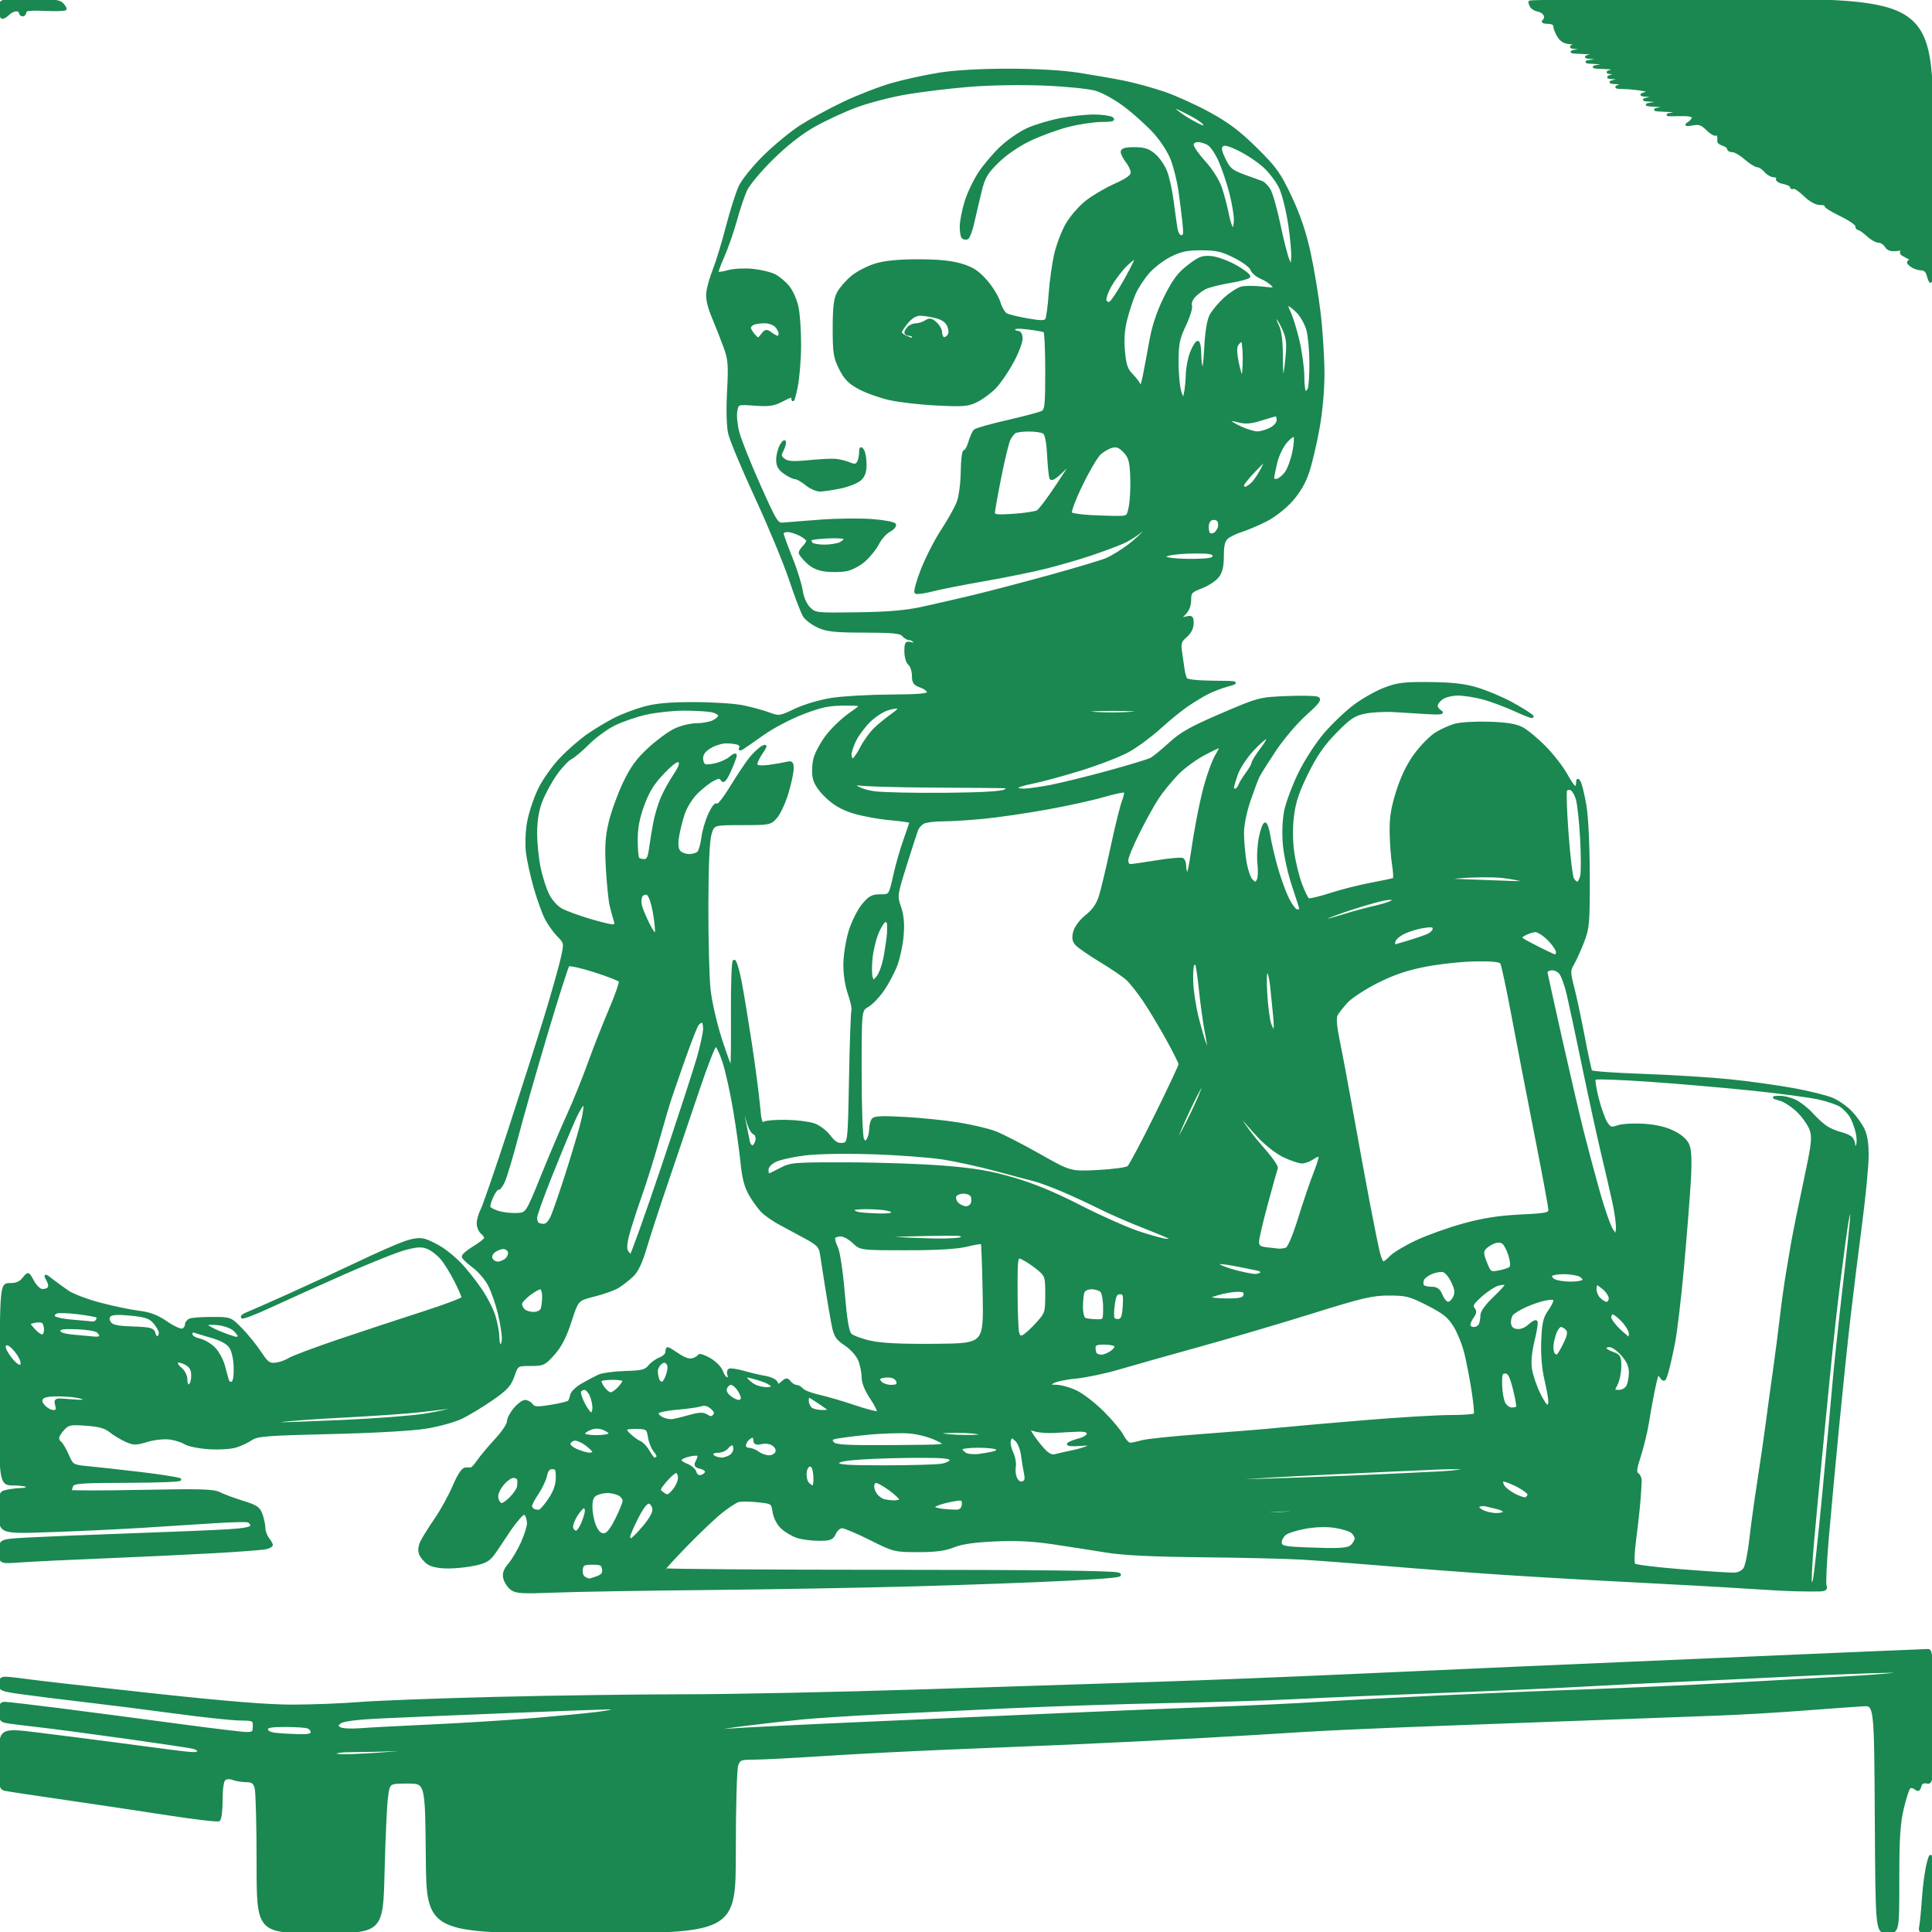 <svg xmlns="http://www.w3.org/2000/svg" xmlns:xlink="http://www.w3.org/1999/xlink" xmlns:svg="http://www.w3.org/2000/svg" xmlns:rdf="http://www.w3.org/1999/02/22-rdf-syntax-ns#" xmlns:cc="http://creativecommons.org/ns#" xmlns:dc="http://purl.org/dc/elements/1.1/" version="1.1" viewBox="0 0 768 768" width="768" height="768">
<style>svg {background-color: white; }</style>"
<path stroke="#1A8850" fill="#1A8850" fill-rule="evenodd" d="M127.15,768.00C102.50,768.00 102.50,768.00 102.50,740.75C102.50,725.76 102.15,712.26 101.73,710.75C101.10,708.50 100.38,707.99 97.73,707.93C95.95,707.89 93.60,707.50 92.50,707.05C91.36,706.59 89.96,706.68 89.25,707.25C88.45,707.88 88.00,710.91 88.00,715.56C88.00,719.59 87.56,723.16 87.01,723.49C86.47,723.83 77.36,722.76 66.76,721.12C56.17,719.48 37.83,716.73 26.00,715.02C14.17,713.30 3.49,711.69 2.25,711.43C0.07,710.98 -0.00,710.59 -0.00,699.16C-0.00,687.36 -0.00,687.36 14.75,689.17C22.86,690.17 36.47,691.90 45.00,693.02C53.53,694.14 63.78,695.50 67.79,696.03C71.80,696.56 75.96,697.00 77.04,697.00C78.12,697.00 79.00,696.60 79.00,696.11C79.00,695.62 77.99,694.97 76.75,694.66C75.51,694.36 63.25,692.53 49.50,690.60C35.75,688.67 20.00,686.60 14.50,685.99C9.00,685.38 3.49,684.68 2.25,684.42C0.44,684.05 -0.00,683.29 -0.00,680.48C-0.00,677.75 0.40,677.00 1.87,677.00C2.90,677.00 12.69,678.14 23.62,679.52C34.55,680.91 55.10,683.61 69.27,685.52C83.45,687.44 96.39,689.00 98.02,689.00C100.60,689.00 101.00,688.63 101.00,686.25C100.99,683.58 100.83,683.50 95.25,683.43C92.09,683.38 80.72,682.17 70.00,680.72C59.27,679.27 42.62,677.16 33.00,676.04C23.38,674.92 12.01,673.50 7.75,672.88C0.56,671.85 0.00,671.60 0.00,669.38C0.00,667.57 0.54,667.00 2.25,667.02C3.49,667.03 7.51,667.48 11.19,668.01C14.87,668.54 36.92,671.04 60.19,673.56C90.34,676.82 106.52,678.13 116.50,678.11C124.20,678.09 136.12,677.63 143.00,677.07C149.88,676.52 174.18,675.60 197.00,675.04C219.82,674.47 253.66,674.01 272.18,674.00C290.70,674.00 333.45,673.11 367.18,672.03C400.91,670.94 443.12,669.58 461.00,669.00C478.88,668.42 512.85,667.06 536.50,665.99C560.15,664.91 590.30,663.56 603.50,662.99C616.70,662.42 658.42,660.61 696.22,658.98C734.01,657.34 765.63,656.00 766.47,656.00C767.81,656.00 768.00,659.36 768.00,682.44C768.00,708.78 767.99,708.88 765.90,708.48C764.44,708.20 763.63,708.68 763.27,710.06C762.88,711.58 762.45,711.79 761.42,710.93C760.69,710.33 759.65,710.10 759.11,710.43C758.57,710.77 757.31,714.52 756.31,718.77C754.87,724.93 754.50,730.72 754.50,747.25C754.50,768.00 754.50,768.00 750.26,768.00C746.02,768.00 746.02,768.00 745.76,722.75C745.50,677.50 745.50,677.50 740.50,677.79C737.75,677.95 727.17,678.71 717.00,679.49C706.83,680.27 691.75,681.15 683.50,681.45C675.25,681.75 656.58,682.45 642.00,683.00C627.42,683.55 596.83,684.68 574.00,685.51C551.17,686.34 525.75,687.47 517.50,688.03C509.25,688.58 490.35,689.71 475.50,690.52C460.65,691.34 438.15,692.45 425.50,692.99C412.85,693.53 390.57,694.45 376.00,695.04C361.43,695.64 339.60,696.76 327.50,697.55C315.40,698.34 302.90,698.99 299.73,698.99C294.45,699.00 293.87,699.22 292.98,701.57C292.42,703.04 292.00,717.74 292.00,736.07C292.00,768.00 292.00,768.00 231.01,768.00C170.03,768.00 170.03,768.00 169.76,738.25C169.50,708.50 169.50,708.50 162.00,708.50C154.50,708.50 154.50,708.50 153.73,714.50C153.30,717.80 152.69,731.19 152.37,744.25C151.79,768.00 151.79,768.00 127.15,768.00zM765.48,768.00C763.40,768.00 763.04,767.61 763.43,765.75C763.68,764.51 764.17,759.41 764.51,754.41C764.85,749.41 765.73,743.11 766.47,740.41C767.76,735.73 767.83,736.28 767.91,751.75C768.00,768.00 768.00,768.00 765.48,768.00zM145.44,697.52C152.28,697.13 161.17,696.42 165.19,695.96C171.26,695.25 170.39,695.18 160.09,695.55C153.27,695.80 144.38,696.00 140.34,696.00C135.59,696.00 133.00,696.39 133.00,697.12C133.00,697.93 136.50,698.04 145.44,697.52zM118.25,689.84C122.57,689.96 124.00,689.65 124.00,688.61C124.00,687.84 123.29,686.94 122.42,686.61C121.55,686.27 117.50,686.00 113.42,686.00C107.64,686.00 106.00,686.32 106.00,687.44C106.00,688.31 107.28,689.03 109.25,689.28C111.04,689.50 115.09,689.75 118.25,689.84zM143.00,687.50C146.57,687.22 159.62,686.53 172.00,685.97C184.38,685.40 202.58,684.25 212.46,683.42C222.34,682.58 233.52,681.50 237.30,681.03C241.08,680.55 244.43,679.90 244.75,679.58C245.07,679.26 243.80,679.01 241.92,679.01C240.04,679.02 222.07,679.68 202.00,680.48C181.93,681.28 159.08,682.24 151.23,682.62C141.87,683.07 136.36,683.77 135.23,684.64C133.71,685.80 133.69,686.09 135.00,686.99C135.85,687.57 139.30,687.79 143.00,687.50zM290.50,687.59C294.90,687.24 318.75,686.06 343.50,684.97C368.25,683.88 403.35,682.32 421.50,681.51C439.65,680.70 466.88,679.58 482.00,679.02C497.12,678.46 516.25,677.56 524.50,677.01C532.75,676.47 553.67,675.35 571.00,674.52C588.33,673.70 615.55,672.56 631.50,672.00C647.45,671.43 671.98,670.32 686.00,669.53C700.02,668.74 721.00,667.58 732.61,666.95C744.23,666.32 755.25,665.42 757.11,664.95C759.16,664.44 753.95,664.31 744.00,664.63C734.92,664.92 719.40,665.57 709.50,666.08C699.60,666.59 681.15,667.46 668.50,668.01C655.85,668.57 637.62,669.48 628.00,670.04C618.38,670.59 593.17,671.71 572.00,672.51C550.83,673.31 524.95,674.40 514.50,674.94C504.05,675.48 481.32,676.19 464.00,676.51C446.68,676.84 418.55,677.76 401.50,678.56C384.45,679.35 361.05,680.47 349.50,681.03C337.95,681.60 324.00,682.51 318.50,683.05C313.00,683.60 302.88,684.74 296.01,685.60C289.13,686.46 283.28,687.40 283.01,687.69C282.73,687.98 286.10,687.94 290.50,687.59zM220.50,632.59C207.79,633.10 205.17,632.95 203.36,631.62C202.19,630.75 200.94,628.88 200.58,627.46C200.09,625.51 200.58,624.10 202.56,621.74C204.01,620.02 206.28,616.17 207.60,613.18C208.92,610.20 209.99,606.79 209.98,605.63C209.98,604.46 209.61,602.93 209.17,602.24C208.57,601.30 207.87,601.55 206.37,603.24C205.28,604.48 203.62,606.62 202.69,608.00C201.76,609.38 199.49,612.77 197.64,615.55C194.66,620.04 193.71,620.72 189.07,621.80C186.20,622.46 181.28,623.00 178.15,623.00C174.53,623.00 171.61,622.41 170.15,621.39C168.89,620.51 167.49,618.82 167.05,617.64C166.53,616.27 166.77,614.47 167.70,612.64C168.51,611.06 171.06,607.01 173.37,603.64C175.68,600.26 178.86,594.46 180.43,590.75C182.18,586.63 183.92,583.95 184.90,583.88C185.78,583.82 186.81,583.81 187.19,583.86C187.58,583.92 188.89,582.51 190.12,580.73C191.35,578.95 194.53,575.16 197.18,572.31C199.83,569.46 202.00,566.23 202.00,565.14C202.00,564.05 203.17,561.77 204.59,560.08C206.01,558.38 207.88,557.00 208.73,557.00C209.58,557.00 210.78,557.67 211.39,558.49C212.32,559.75 213.54,559.82 219.00,558.94C222.57,558.36 225.79,557.57 226.15,557.19C226.51,556.81 226.96,555.63 227.15,554.57C227.35,553.50 229.30,551.61 231.50,550.37C233.70,549.12 236.62,547.57 238.00,546.92C239.38,546.27 244.07,545.63 248.43,545.50C255.14,545.30 256.63,544.94 258.08,543.15C259.03,541.98 260.97,540.58 262.40,540.04C263.83,539.49 265.00,538.36 265.00,537.52C265.00,536.69 265.21,536.00 265.46,536.00C265.71,536.00 267.58,537.13 269.62,538.52C272.09,540.19 274.02,540.81 275.41,540.38C276.56,540.03 277.65,539.35 277.83,538.88C278.01,538.41 279.91,539.04 282.06,540.27C284.28,541.53 286.38,543.69 286.93,545.25C287.46,546.76 288.42,548.00 289.05,548.00C289.69,548.00 289.96,547.34 289.65,546.53C289.34,545.72 289.46,544.83 289.92,544.55C290.38,544.27 292.95,544.66 295.63,545.42C298.31,546.18 302.21,547.10 304.30,547.46C306.39,547.82 308.36,548.78 308.68,549.60C309.18,550.90 309.46,550.89 310.98,549.52C312.53,548.11 312.85,548.11 313.98,549.47C314.68,550.31 315.81,551.00 316.50,551.00C317.19,551.00 318.25,551.60 318.87,552.34C319.48,553.07 322.49,554.24 325.56,554.93C328.63,555.61 335.00,557.48 339.70,559.07C344.41,560.66 348.61,561.74 349.05,561.47C349.49,561.20 348.31,558.69 346.42,555.89C344.18,552.55 343.00,549.62 343.00,547.37C343.00,545.48 342.36,542.41 341.58,540.53C340.78,538.63 338.38,535.96 336.13,534.47C332.68,532.18 331.95,531.06 331.07,526.65C330.51,523.82 329.34,517.00 328.48,511.50C327.63,506.00 326.69,500.03 326.41,498.24C325.98,495.47 325.00,494.49 319.89,491.74C316.58,489.96 312.03,487.50 309.78,486.28C307.53,485.05 304.63,483.06 303.33,481.84C302.03,480.62 299.79,477.61 298.34,475.14C296.39,471.81 295.50,468.45 294.86,462.08C294.38,457.36 293.05,447.88 291.89,441.00C290.74,434.12 288.83,425.57 287.65,422.00C286.47,418.43 285.05,415.50 284.50,415.50C283.95,415.50 281.01,422.93 277.96,432.00C274.91,441.07 269.42,457.27 265.76,468.00C262.10,478.73 257.97,491.34 256.59,496.03C254.83,501.98 253.23,505.34 251.29,507.15C249.75,508.57 247.27,510.52 245.76,511.48C244.26,512.43 239.98,513.97 236.26,514.90C229.50,516.59 229.50,516.59 226.72,525.21C224.72,531.37 222.83,535.06 220.08,538.16C216.44,542.25 215.92,542.50 210.90,542.50C205.58,542.50 205.58,542.50 204.02,546.95C202.74,550.64 201.28,552.22 195.49,556.24C191.64,558.90 186.25,562.16 183.50,563.49C180.75,564.83 174.45,566.58 169.50,567.39C164.06,568.29 149.02,569.15 131.50,569.56C106.33,570.16 102.17,570.48 100.00,571.99C98.62,572.94 95.88,574.25 93.91,574.89C91.85,575.55 87.22,575.85 83.07,575.59C79.09,575.33 74.85,574.48 73.66,573.70C72.47,572.92 69.69,572.04 67.50,571.74C65.22,571.44 61.34,571.85 58.48,572.71C53.96,574.07 53.11,574.06 49.98,572.64C48.07,571.77 45.30,570.09 43.84,568.90C41.89,567.32 39.34,566.61 34.25,566.25C27.94,565.80 27.11,565.97 25.15,568.07C23.97,569.34 23.00,570.94 23.00,571.63C23.00,572.32 23.44,573.15 23.97,573.48C24.51,573.81 25.80,576.03 26.86,578.41C28.77,582.74 28.77,582.74 35.64,583.40C39.41,583.76 48.58,584.77 56.00,585.66C63.42,586.54 70.40,587.63 71.50,588.07C72.61,588.51 63.60,588.90 51.36,588.94C32.13,588.99 29.13,589.21 28.61,590.58C28.27,591.45 28.00,592.42 28.00,592.73C28.00,593.05 40.70,593.05 56.22,592.74C79.75,592.27 84.91,592.42 87.26,593.63C88.80,594.43 92.93,595.97 96.44,597.05C101.94,598.75 102.96,599.45 103.91,602.16C104.51,603.89 105.00,606.27 105.00,607.46C105.00,608.65 105.66,610.49 106.47,611.56C107.28,612.63 107.95,613.79 107.97,614.14C107.99,614.49 106.99,615.03 105.75,615.34C104.51,615.65 95.17,616.36 85.00,616.93C74.83,617.50 55.25,618.42 41.50,618.98C27.75,619.53 12.79,620.26 8.25,620.58C0.00,621.18 0.00,621.18 0.00,616.73C0.00,612.28 0.00,612.28 11.75,611.65C18.21,611.31 36.55,610.56 52.50,610.00C68.45,609.44 85.66,608.72 90.75,608.40C97.37,607.98 100.00,607.44 100.00,606.51C100.00,605.80 99.41,604.99 98.68,604.71C97.96,604.43 91.77,604.58 84.93,605.03C78.10,605.49 64.85,606.33 55.50,606.90C46.15,607.47 29.84,608.23 19.25,608.58C-0.00,609.23 -0.00,609.23 -0.00,601.24C0.00,593.25 0.00,593.25 3.12,592.62C4.84,592.28 7.32,592.00 8.62,592.00C9.93,592.00 11.00,591.55 11.00,591.00C11.00,590.45 8.52,590.00 5.49,590.00C-0.02,590.00 -0.02,590.00 0.24,550.25C0.50,510.50 0.50,510.50 4.00,510.54C6.49,510.56 8.03,509.90 9.35,508.25C11.21,505.92 11.21,505.92 12.97,509.21C13.94,511.02 15.52,512.65 16.47,512.84C17.43,513.03 18.66,512.74 19.20,512.20C19.85,511.55 19.77,510.43 18.96,508.93C17.74,506.64 17.74,506.64 20.62,508.86C22.20,510.08 25.07,512.16 27.00,513.49C28.93,514.81 34.77,517.01 40.00,518.37C45.23,519.74 52.12,521.17 55.32,521.55C59.57,522.06 62.48,523.18 66.15,525.70C68.91,527.60 71.81,528.90 72.58,528.61C73.36,528.31 74.00,527.42 74.00,526.64C74.00,525.85 74.71,524.94 75.58,524.61C76.45,524.27 80.41,524.00 84.37,524.00C91.56,524.00 91.60,524.02 95.84,528.34C98.19,530.73 101.56,534.89 103.35,537.59C106.17,541.86 106.97,542.46 109.54,542.18C111.17,542.01 113.57,541.18 114.87,540.33C116.17,539.49 124.95,536.19 134.37,533.00C143.79,529.81 158.81,524.85 167.75,521.98C176.69,519.12 184.00,516.36 184.00,515.86C184.00,515.35 182.68,512.32 181.06,509.12C179.44,505.92 176.98,501.94 175.58,500.28C174.18,498.62 171.72,496.71 170.11,496.05C167.75,495.07 166.05,495.13 161.26,496.35C158.00,497.19 147.05,501.54 136.92,506.03C126.79,510.51 113.64,516.44 107.69,519.20C101.74,521.96 96.62,523.95 96.30,523.63C95.98,523.32 96.80,522.65 98.11,522.15C99.43,521.65 107.03,518.30 115.00,514.71C122.97,511.13 135.35,505.40 142.50,501.99C149.65,498.58 157.85,494.96 160.72,493.96C164.36,492.68 166.82,492.37 168.81,492.95C170.38,493.40 173.43,494.90 175.58,496.28C177.74,497.66 181.14,500.52 183.15,502.64C185.16,504.76 188.65,509.17 190.92,512.44C193.18,515.71 195.70,520.63 196.52,523.37C197.33,526.12 198.00,529.86 198.00,531.68C198.00,533.51 198.45,535.00 199.00,535.00C199.55,535.00 200.00,533.61 200.00,531.91C200.00,530.22 199.29,525.83 198.42,522.16C197.55,518.50 195.82,513.48 194.57,511.00C193.33,508.52 190.47,505.15 188.22,503.50C185.97,501.85 184.09,500.05 184.06,499.49C184.03,498.94 186.03,497.26 188.50,495.77C190.97,494.27 193.00,492.64 193.00,492.15C193.00,491.65 192.32,490.68 191.50,490.00C190.68,489.32 190.00,487.66 190.00,486.33C190.00,484.99 190.69,482.57 191.53,480.94C192.37,479.31 197.29,465.05 202.45,449.24C207.61,433.43 214.10,413.07 216.88,404.00C219.65,394.93 222.56,384.65 223.34,381.17C224.77,374.83 224.77,374.83 221.89,371.89C220.31,370.27 218.12,367.19 217.02,365.04C215.93,362.90 213.96,357.40 212.64,352.82C211.33,348.25 209.94,341.95 209.57,338.84C209.18,335.64 209.37,330.43 210.02,326.84C210.65,323.35 212.55,317.57 214.25,314.00C215.98,310.36 219.79,304.92 222.92,301.63C225.99,298.40 230.97,294.08 234.00,292.02C237.03,289.96 241.78,287.12 244.57,285.71C247.36,284.30 252.54,282.35 256.07,281.37C260.79,280.06 266.09,279.59 276.00,279.60C283.43,279.60 292.20,280.18 295.50,280.88C298.80,281.57 303.37,282.83 305.65,283.67C309.69,285.16 309.97,285.12 316.15,282.19C319.74,280.49 325.98,278.64 330.50,277.93C334.90,277.24 345.36,276.64 353.75,276.59C365.56,276.52 369.00,276.21 369.00,275.20C369.00,274.48 367.65,273.43 366.00,272.85C363.49,271.97 363.00,271.27 363.00,268.52C363.00,266.72 362.32,264.68 361.50,264.00C360.65,263.29 360.00,261.11 360.00,258.97C360.00,255.59 360.23,255.25 362.16,255.75C363.63,256.14 364.09,255.95 363.60,255.16C363.20,254.52 362.29,254.00 361.56,254.00C360.84,254.00 359.68,253.32 359.00,252.50C358.00,251.30 354.95,251.00 343.63,250.98C331.93,250.96 328.78,250.63 325.33,249.06C323.03,248.02 320.49,246.12 319.67,244.83C318.86,243.55 316.39,237.10 314.19,230.50C311.99,223.90 305.87,209.15 300.59,197.72C295.31,186.29 290.52,174.82 289.94,172.22C289.29,169.36 289.13,162.78 289.52,155.50C290.08,144.95 289.91,142.84 288.14,138.00C287.03,134.97 284.93,129.63 283.47,126.12C281.65,121.75 280.96,118.60 281.27,116.12C281.53,114.13 282.72,110.03 283.92,107.00C285.12,103.97 287.44,96.34 289.07,90.03C290.70,83.72 293.01,76.52 294.19,74.03C295.37,71.54 299.75,66.16 303.92,62.07C308.08,57.98 314.54,52.67 318.25,50.27C321.97,47.87 329.62,43.69 335.25,41.00C340.89,38.31 349.54,34.94 354.48,33.52C359.41,32.10 367.96,30.23 373.48,29.36C379.80,28.37 389.96,27.80 401.00,27.81C412.10,27.81 422.31,28.41 428.92,29.44C434.65,30.33 442.75,31.75 446.92,32.59C451.09,33.44 458.18,35.39 462.68,36.92C467.19,38.46 475.29,42.13 480.68,45.08C488.14,49.16 492.60,52.52 499.24,59.08C506.96,66.70 508.57,68.94 512.92,78.11C516.30,85.24 518.65,92.12 520.41,100.07C521.82,106.43 523.66,117.45 524.49,124.56C525.32,131.67 526.00,142.47 526.00,148.55C526.00,155.32 525.22,163.86 523.99,170.56C522.89,176.58 521.06,184.30 519.92,187.72C518.54,191.87 516.33,195.64 513.28,199.03C510.70,201.91 506.27,205.34 503.10,206.92C500.02,208.46 495.70,210.29 493.50,210.99C491.30,211.68 488.71,212.94 487.75,213.78C486.47,214.90 486.00,216.83 486.00,221.02C486.00,225.17 485.47,227.41 484.05,229.21C482.98,230.57 480.05,232.47 477.55,233.43C473.39,235.02 473.00,235.46 473.00,238.54C473.00,240.74 472.21,242.68 470.75,244.09C468.50,246.26 468.50,246.26 471.25,245.61C473.76,245.02 474.00,245.21 474.00,247.80C474.00,249.61 473.06,251.46 471.40,252.90C469.13,254.87 468.88,255.69 469.41,259.33C469.74,261.62 470.19,264.70 470.40,266.18C470.62,267.65 471.09,269.34 471.45,269.93C471.85,270.57 476.22,271.04 482.31,271.09C492.26,271.18 492.39,271.21 488.00,272.43C485.52,273.11 481.93,274.49 480.00,275.48C478.07,276.47 474.48,278.65 472.00,280.33C469.52,282.00 464.58,286.02 461.02,289.27C457.45,292.51 451.82,296.66 448.52,298.50C445.21,300.33 436.65,303.64 429.50,305.86C422.35,308.07 413.69,310.42 410.25,311.07C406.81,311.73 404.00,312.65 404.00,313.13C404.00,313.61 405.31,314.00 406.91,314.00C408.51,314.00 413.31,313.33 417.58,312.52C421.84,311.70 432.12,309.17 440.42,306.90C448.71,304.63 456.40,302.30 457.50,301.73C458.60,301.16 461.99,298.40 465.04,295.60C469.52,291.47 473.44,289.27 485.54,284.07C500.25,277.75 500.68,277.64 511.20,277.20C517.08,276.95 522.68,277.05 523.64,277.42C525.06,277.96 524.16,279.18 518.79,284.03C515.16,287.30 509.74,293.70 506.74,298.24C503.73,302.78 500.82,307.40 500.26,308.50C499.70,309.60 498.07,313.95 496.62,318.17C495.07,322.70 494.00,328.01 494.01,331.17C494.01,334.10 494.45,339.17 494.98,342.44C495.52,345.71 496.66,349.09 497.52,349.94C498.89,351.32 499.18,351.33 500.01,350.00C500.52,349.18 500.68,346.23 500.36,343.46C500.04,340.68 500.31,335.84 500.96,332.69C501.61,329.55 502.53,327.21 502.99,327.49C503.45,327.78 504.12,329.92 504.49,332.26C504.85,334.59 506.06,339.88 507.18,344.00C508.30,348.12 510.32,353.86 511.68,356.75C513.04,359.64 514.79,362.00 515.57,362.00C516.36,362.00 517.00,361.72 517.00,361.37C517.00,361.02 515.68,356.86 514.08,352.12C512.47,347.38 510.85,340.08 510.47,335.90C510.06,331.24 510.25,326.03 510.97,322.40C511.62,319.16 514.12,312.45 516.53,307.50C519.03,302.38 523.41,295.60 526.71,291.76C529.89,288.05 535.20,283.00 538.50,280.54C541.79,278.08 547.19,275.03 550.50,273.78C555.64,271.83 558.23,271.52 568.50,271.63C577.48,271.73 582.22,272.28 587.33,273.83C591.09,274.97 597.16,277.54 600.83,279.54C604.50,281.54 608.17,283.83 609.00,284.63C609.83,285.43 607.05,284.50 602.84,282.55C598.62,280.61 592.57,278.34 589.38,277.51C586.19,276.68 581.75,276.00 579.51,276.00C577.28,276.00 574.44,276.70 573.22,277.56C572.00,278.41 571.00,279.74 571.00,280.51C571.00,281.27 571.76,282.33 572.70,282.85C573.86,283.50 572.27,283.67 567.70,283.40C564.01,283.18 557.96,282.81 554.25,282.58C550.54,282.35 545.25,282.63 542.50,283.21C538.26,284.10 536.50,285.28 530.95,290.92C526.07,295.88 523.17,300.05 519.61,307.22C516.01,314.49 514.60,318.66 513.90,324.18C513.32,328.82 513.34,334.12 513.96,338.65C514.51,342.58 515.89,348.31 517.04,351.38C518.19,354.45 519.53,357.21 520.03,357.52C520.52,357.82 524.43,356.92 528.71,355.52C532.99,354.12 540.33,352.26 545.00,351.39C549.67,350.51 553.77,349.63 554.11,349.43C554.44,349.23 554.33,346.68 553.87,343.78C553.40,340.88 552.97,335.04 552.91,330.81C552.81,324.93 553.43,321.08 555.54,314.47C557.34,308.80 559.78,303.80 562.62,299.94C565.01,296.70 568.70,292.95 570.84,291.60C572.97,290.26 576.47,288.69 578.61,288.13C580.75,287.56 586.77,287.23 592.00,287.39C598.76,287.60 602.51,288.21 605.00,289.49C606.92,290.49 611.04,293.90 614.14,297.07C617.24,300.23 621.03,305.12 622.55,307.91C624.07,310.71 625.70,313.00 626.16,313.00C626.62,313.00 627.01,312.21 627.03,311.25C627.06,309.78 627.20,309.74 627.92,311.00C628.39,311.82 629.37,315.88 630.09,320.00C630.88,324.50 631.43,335.70 631.46,348.00C631.50,367.09 631.34,368.91 629.19,374.45C627.92,377.72 626.14,381.64 625.24,383.17C623.72,385.75 623.72,386.42 625.33,392.72C626.29,396.45 628.16,405.26 629.50,412.29C630.84,419.33 632.16,425.45 632.43,425.89C632.70,426.33 642.05,427.00 653.21,427.38C664.37,427.77 679.80,428.72 687.50,429.51C695.20,430.29 706.67,431.89 713.00,433.05C719.33,434.21 726.30,435.95 728.50,436.93C730.70,437.90 733.94,440.17 735.70,441.99C737.47,443.80 739.70,446.91 740.66,448.89C741.89,451.43 742.38,454.72 742.31,460.00C742.25,464.12 741.05,476.27 739.65,487.00C738.24,497.73 736.18,514.38 735.07,524.00C733.96,533.62 731.92,553.20 730.54,567.50C729.15,581.80 727.34,601.44 726.50,611.13C725.66,620.83 725.25,629.49 725.59,630.38C726.07,631.63 725.55,632.03 723.36,632.12C721.79,632.18 717.58,632.16 714.00,632.07C710.42,631.99 701.20,631.49 693.50,630.97C685.80,630.45 666.00,629.35 649.50,628.52C633.00,627.68 609.15,626.31 596.50,625.46C583.85,624.62 563.38,623.07 551.00,622.02C538.62,620.98 523.55,619.83 517.50,619.48C511.45,619.12 493.68,618.70 478.00,618.54C458.30,618.34 446.57,617.78 440.00,616.71C434.77,615.86 425.27,614.38 418.88,613.43C410.45,612.17 403.98,611.85 395.38,612.25C387.18,612.63 382.11,613.37 379.00,614.65C375.71,616.00 371.95,616.50 365.00,616.50C355.65,616.50 355.33,616.42 346.00,611.74C340.77,609.12 335.70,606.98 334.73,606.99C333.75,606.99 332.44,608.12 331.82,609.50C330.82,611.70 330.05,612.00 325.49,612.00C322.63,612.00 318.77,611.49 316.90,610.86C315.03,610.24 312.31,608.63 310.87,607.29C309.31,605.85 307.98,603.30 307.63,601.07C307.02,597.29 307.02,597.29 301.04,596.66C297.76,596.32 294.26,596.32 293.28,596.67C292.30,597.02 289.48,598.88 287.00,600.81C284.52,602.73 278.34,608.57 273.25,613.78C268.16,618.99 264.00,623.53 264.00,623.87C264.00,624.22 303.94,624.51 352.75,624.52C412.66,624.53 442.47,624.88 444.50,625.60C446.91,626.45 442.97,626.89 424.50,627.86C411.85,628.52 384.40,629.53 363.50,630.10C342.60,630.68 305.25,631.33 280.50,631.57C255.75,631.80 228.75,632.26 220.50,632.59zM721.07,628.44C721.47,627.37 723.19,611.65 724.91,593.50C726.62,575.35 728.49,555.10 729.06,548.50C729.63,541.90 731.43,525.08 733.05,511.13C734.67,497.18 736.00,484.62 736.00,483.22C736.00,481.81 735.74,480.92 735.43,481.24C735.11,481.56 734.46,484.44 733.98,487.66C733.50,490.87 732.19,500.70 731.07,509.50C729.95,518.30 728.14,534.73 727.04,546.00C725.93,557.27 724.35,573.48 723.51,582.00C722.67,590.52 721.37,604.48 720.61,613.00C719.86,621.52 719.49,628.92 719.80,629.44C720.10,629.96 720.68,629.51 721.07,628.44zM234.18,627.98C234.56,627.99 236.06,627.55 237.50,627.00C239.45,626.26 240.06,625.41 239.82,623.75C239.55,621.85 238.89,621.50 235.50,621.50C232.04,621.50 231.45,621.83 231.16,623.89C230.98,625.20 231.43,626.66 232.16,627.12C232.90,627.59 233.81,627.98 234.18,627.98zM689.37,625.65C691.09,625.59 692.76,624.74 693.53,623.53C694.24,622.41 695.29,617.23 695.87,612.00C696.45,606.77 697.84,596.65 698.96,589.50C700.08,582.35 701.68,571.33 702.51,565.00C703.34,558.67 704.66,549.00 705.45,543.50C706.23,538.00 707.39,529.00 708.03,523.50C708.66,518.00 709.79,509.90 710.55,505.50C711.30,501.10 712.14,496.15 712.41,494.50C712.69,492.85 713.60,488.12 714.44,484.00C715.29,479.88 717.11,471.11 718.49,464.53C720.57,454.66 720.81,451.96 719.89,449.16C719.27,447.30 717.04,444.04 714.92,441.92C712.81,439.81 709.60,437.65 707.79,437.13C704.50,436.18 704.50,436.18 707.35,436.09C708.92,436.04 711.72,436.72 713.58,437.60C715.43,438.48 718.44,440.85 720.26,442.85C722.07,444.86 724.67,447.22 726.03,448.09C727.39,448.97 729.85,450.02 731.49,450.42C733.14,450.83 735.05,451.63 735.74,452.20C736.43,452.78 737.01,454.20 737.03,455.37C737.06,457.25 737.18,457.30 738.05,455.81C738.68,454.73 738.70,452.63 738.12,450.04C737.62,447.79 736.48,444.85 735.59,443.49C734.70,442.14 732.94,440.35 731.67,439.52C730.40,438.69 726.47,437.36 722.93,436.57C719.40,435.77 707.50,434.19 696.50,433.05C685.50,431.91 667.06,430.31 655.53,429.51C644.00,428.70 634.25,428.37 633.87,428.77C633.49,429.17 634.02,432.74 635.03,436.69C636.05,440.65 637.61,445.01 638.51,446.37C639.96,448.58 640.45,448.74 643.15,447.80C644.81,447.22 649.42,446.96 653.40,447.21C658.20,447.52 662.19,448.45 665.26,449.99C668.23,451.47 670.31,453.33 671.08,455.20C671.93,457.25 672.09,461.55 671.61,469.80C671.23,476.24 670.03,491.40 668.94,503.50C667.85,515.60 666.26,529.10 665.41,533.50C664.57,537.90 663.36,543.23 662.74,545.35C661.73,548.80 661.49,549.02 660.34,547.44C659.31,546.05 658.96,545.98 658.61,547.10C658.36,547.87 657.70,550.75 657.13,553.50C656.57,556.25 655.61,561.60 655.00,565.40C654.39,569.19 652.94,575.19 651.78,578.73C650.16,583.64 649.95,585.35 650.88,585.93C651.55,586.34 652.10,587.54 652.10,588.59C652.11,589.64 651.86,593.42 651.57,597.00C651.27,600.58 650.50,607.46 649.86,612.30C649.18,617.51 649.07,621.47 649.60,621.99C650.10,622.48 658.60,623.53 668.50,624.31C678.40,625.10 687.79,625.70 689.37,625.65zM526.68,615.83C533.86,615.96 536.20,615.66 537.43,614.43C538.29,613.56 539.00,612.27 539.00,611.55C539.00,610.83 538.31,609.67 537.46,608.97C536.61,608.26 533.58,607.32 530.71,606.87C527.46,606.35 523.06,606.47 519.00,607.19C515.43,607.82 511.71,609.00 510.75,609.82C509.79,610.64 509.00,612.11 509.00,613.10C509.00,614.47 509.98,614.97 513.25,615.27C515.59,615.48 521.63,615.73 526.68,615.83zM250.84,612.00C251.31,612.00 253.59,609.75 255.91,606.99C258.69,603.69 260.03,601.22 259.82,599.75C259.64,598.52 258.82,597.39 257.99,597.23C257.01,597.05 255.34,599.18 253.24,603.32C251.46,606.83 250.00,610.22 250.00,610.85C250.00,611.48 250.38,612.00 250.84,612.00zM239.93,610.00C241.42,610.00 242.79,608.38 244.99,604.03C246.64,600.74 248.00,597.39 248.00,596.56C248.00,595.74 247.13,594.60 246.07,594.04C245.00,593.47 242.95,593.00 241.50,593.00C240.05,593.00 238.00,593.47 236.93,594.04C235.52,594.79 235.00,596.14 235.00,599.07C235.00,601.27 235.65,604.62 236.45,606.53C237.43,608.88 238.56,610.00 239.93,610.00zM229.02,609.00C229.61,609.00 230.75,607.44 231.55,605.53C232.35,603.62 233.00,601.37 233.00,600.53C233.00,599.69 232.59,599.00 232.08,599.00C231.58,599.00 230.18,600.59 228.98,602.53C227.79,604.46 227.06,606.71 227.37,607.53C227.68,608.34 228.42,609.00 229.02,609.00zM503.00,601.74C506.02,601.74 511.88,601.42 516.00,601.03C523.50,600.32 523.50,600.32 515.50,600.25C511.10,600.21 505.25,600.53 502.50,600.95C497.50,601.73 497.50,601.73 503.00,601.74zM594.75,601.96C596.54,601.98 598.00,601.56 598.00,601.02C598.00,600.48 596.76,599.76 595.25,599.43C593.74,599.09 591.72,598.60 590.76,598.34C589.80,598.08 588.50,598.19 587.87,598.58C587.13,599.04 587.56,599.75 589.11,600.61C590.43,601.33 592.96,601.95 594.75,601.96zM214.50,600.59C215.05,600.46 216.82,598.40 218.43,596.01C220.41,593.07 221.38,590.36 221.43,587.59C221.49,584.17 221.18,583.50 219.54,583.50C218.16,583.50 217.40,584.40 216.96,586.56C216.61,588.24 215.13,591.38 213.67,593.54C212.20,595.70 211.00,598.00 211.00,598.65C211.00,599.30 211.56,600.06 212.25,600.33C212.94,600.61 213.95,600.72 214.50,600.59zM380.50,600.60C381.77,600.54 382.62,599.68 382.82,598.25C383.04,596.71 382.63,596.00 381.51,596.00C380.62,596.00 377.89,596.50 375.44,597.12C373.00,597.73 371.00,598.61 371.00,599.06C371.00,599.51 372.69,600.06 374.75,600.29C376.81,600.51 379.40,600.65 380.50,600.60zM199.43,598.00C200.09,598.00 201.80,596.76 203.23,595.25C204.66,593.74 205.92,591.83 206.03,591.00C206.15,590.17 206.18,588.94 206.12,588.25C206.05,587.56 205.12,587.00 204.05,587.00C202.98,587.00 200.97,588.48 199.59,590.29C197.91,592.49 197.27,594.32 197.66,595.79C197.97,597.01 198.77,598.00 199.43,598.00zM355.25,596.92C356.76,596.96 358.00,596.59 358.00,596.09C358.00,595.58 356.11,593.78 353.80,592.09C351.49,590.39 349.02,589.00 348.30,589.00C347.59,589.00 347.00,589.81 347.00,590.81C347.00,591.80 347.56,593.33 348.25,594.19C348.94,595.06 350.18,596.01 351.00,596.31C351.82,596.60 353.74,596.88 355.25,596.92zM606.44,595.69C606.95,595.51 607.55,594.86 607.75,594.24C607.96,593.61 605.81,591.92 602.97,590.48C600.13,589.04 597.52,588.14 597.19,588.48C596.85,588.82 597.04,589.86 597.61,590.80C598.18,591.73 600.19,593.29 602.07,594.25C603.96,595.21 605.92,595.86 606.44,595.69zM267.75,592.49C268.99,591.06 270.00,588.79 270.00,587.44C270.00,586.10 269.44,585.03 268.75,585.07C268.06,585.11 266.17,586.74 264.55,588.69C261.67,592.15 261.65,592.27 263.55,593.67C265.31,594.96 265.72,594.84 267.75,592.49zM323.18,591.00C323.69,591.00 323.98,589.09 323.81,586.75C323.59,583.78 323.05,582.50 322.00,582.50C321.10,582.50 320.37,583.62 320.18,585.31C320.00,586.86 320.39,588.77 321.05,589.56C321.71,590.35 322.67,591.00 323.18,591.00zM406.61,589.32C407.79,588.87 408.02,587.94 407.53,585.61C407.17,583.90 406.63,580.62 406.34,578.32C406.05,576.02 404.96,573.37 403.93,572.43C402.15,570.83 402.00,570.83 401.38,572.45C401.01,573.40 401.41,575.63 402.25,577.41C403.10,579.18 403.57,581.79 403.30,583.20C403.03,584.62 403.31,586.71 403.92,587.85C404.62,589.16 405.61,589.70 406.61,589.32zM497.50,588.44C507.40,588.19 526.08,587.53 539.00,586.97C551.92,586.40 567.11,585.68 572.75,585.37C578.39,585.06 583.00,584.45 583.00,584.01C583.00,583.57 578.39,583.40 572.75,583.63C567.11,583.85 547.65,584.74 529.50,585.60C511.35,586.46 492.68,587.54 488.00,588.02C481.46,588.68 483.65,588.78 497.50,588.44zM278.60,586.84C279.55,586.65 280.52,585.95 280.74,585.29C280.96,584.62 279.99,583.79 278.59,583.43C276.41,582.89 276.19,582.51 277.10,580.81C277.68,579.72 277.93,578.60 277.65,578.32C277.37,578.04 275.77,578.11 274.08,578.48C272.40,578.85 270.75,579.59 270.42,580.13C270.09,580.67 271.18,581.62 272.84,582.25C274.51,582.87 276.09,584.24 276.36,585.28C276.66,586.42 277.55,587.04 278.60,586.84zM351.75,582.99C362.06,582.98 372.19,582.70 374.25,582.36C376.46,581.99 378.00,581.17 378.00,580.37C378.00,579.28 375.38,579.00 365.25,579.01C358.24,579.01 348.11,579.30 342.75,579.66C335.55,580.13 333.00,580.65 333.00,581.65C333.00,582.74 336.68,583.00 351.75,582.99zM260.08,579.99C260.40,580.00 260.97,579.70 261.34,579.33C261.70,578.96 261.26,577.84 260.34,576.83C259.43,575.82 258.42,573.35 258.09,571.34C257.55,567.99 257.21,567.68 254.00,567.54C252.07,567.45 249.93,567.57 249.23,567.81C248.37,568.09 248.73,568.95 250.37,570.47C251.70,571.70 253.52,572.99 254.43,573.33C255.33,573.68 256.84,575.32 257.79,576.98C258.73,578.63 259.76,579.99 260.08,579.99zM286.82,579.92C287.54,579.96 289.00,579.53 290.07,578.96C291.13,578.40 292.00,577.05 292.00,575.96C292.00,574.88 291.61,574.00 291.12,574.00C290.64,574.00 289.68,574.67 289.00,575.50C288.32,576.33 286.69,577.00 285.38,577.00C284.07,577.00 283.00,577.41 283.00,577.92C283.00,578.42 283.56,579.06 284.25,579.34C284.94,579.62 286.09,579.88 286.82,579.92zM305.72,579.00C307.01,579.00 308.35,578.26 308.69,577.36C309.08,576.34 308.60,575.18 307.43,574.33C306.28,573.49 304.45,573.18 302.77,573.55C300.66,574.01 300.00,573.78 300.00,572.58C300.00,571.71 299.64,571.00 299.20,571.00C298.76,571.00 297.86,571.54 297.20,572.20C296.54,572.86 296.00,573.99 296.00,574.70C296.00,575.41 296.79,576.01 297.75,576.03C298.71,576.05 300.37,576.72 301.44,577.53C302.51,578.34 304.44,579.00 305.72,579.00zM389.50,578.42C391.70,578.11 394.29,577.63 395.26,577.35C396.24,577.08 396.77,576.44 396.46,575.93C396.14,575.42 392.76,575.00 388.94,575.00C385.12,575.00 382.00,575.43 382.00,575.95C382.00,576.47 382.79,577.37 383.75,577.95C384.71,578.52 387.30,578.73 389.50,578.42zM419.49,578.53C420.60,578.21 423.67,577.52 426.31,576.99C428.96,576.46 431.89,575.55 432.81,574.96C434.10,574.15 433.23,573.99 429.19,574.30C426.27,574.53 424.25,574.37 424.69,573.94C425.14,573.51 427.07,572.76 429.00,572.26C430.96,571.76 432.50,570.74 432.50,569.94C432.50,568.91 431.37,568.54 428.50,568.63C426.30,568.70 422.25,568.92 419.50,569.11C416.75,569.30 413.16,569.05 411.53,568.56C408.55,567.67 408.55,567.67 410.41,570.59C411.43,572.19 413.43,574.76 414.87,576.30C416.68,578.25 418.09,578.93 419.49,578.53zM234.25,577.96C235.21,577.98 236.00,577.63 236.00,577.19C236.00,576.74 234.63,575.36 232.95,574.12C231.28,572.88 229.18,572.01 228.29,572.19C227.39,572.36 226.48,573.07 226.25,573.76C226.01,574.46 227.31,575.67 229.16,576.47C231.00,577.27 233.29,577.94 234.25,577.96zM354.91,574.94C377.50,574.79 377.50,574.79 372.71,572.36C369.92,570.94 365.31,569.68 361.71,569.35C358.29,569.04 350.44,569.29 344.26,569.92C338.08,570.54 332.33,571.32 331.49,571.64C330.28,572.11 330.20,572.54 331.13,573.66C332.10,574.82 336.44,575.06 354.91,574.94zM449.21,574.00C449.93,574.00 452.07,573.55 453.97,573.01C455.88,572.46 466.90,571.33 478.47,570.49C490.03,569.64 503.77,568.52 509.00,567.98C514.23,567.45 529.44,566.11 542.82,565.01C556.20,563.90 571.36,563.00 576.51,563.00C581.67,563.00 586.09,562.66 586.34,562.25C586.60,561.84 586.22,557.67 585.50,553.00C584.78,548.33 583.50,541.62 582.65,538.11C581.80,534.59 579.83,529.64 578.27,527.11C575.96,523.35 573.98,521.76 567.59,518.50C560.47,514.87 559.04,514.50 552.12,514.50C545.47,514.50 541.58,515.41 521.50,521.68C508.85,525.63 488.60,531.60 476.50,534.95C464.40,538.30 450.08,542.34 444.68,543.94C439.28,545.54 431.53,547.15 427.47,547.54C423.40,547.92 419.27,548.84 418.28,549.58C416.67,550.81 416.82,550.94 419.89,550.97C421.76,550.99 425.36,552.01 427.89,553.25C430.43,554.49 435.20,558.20 438.50,561.50C441.80,564.80 445.27,568.96 446.20,570.75C447.14,572.54 448.49,574.00 449.21,574.00zM236.94,571.00C239.66,571.00 242.13,570.60 242.43,570.12C242.73,569.63 241.71,568.71 240.17,568.07C238.19,567.25 236.58,567.21 234.68,567.93C233.21,568.49 232.00,569.41 232.00,569.98C232.00,570.54 234.22,571.00 236.94,571.00zM383.50,570.91C389.01,570.95 391.03,570.67 390.00,570.00C389.18,569.47 384.68,569.06 380.00,569.09C374.33,569.12 372.17,569.43 373.50,570.00C374.60,570.47 379.10,570.88 383.50,570.91zM110.01,565.90C111.40,565.95 123.10,565.53 136.01,564.96C148.93,564.39 163.60,563.27 168.60,562.48C173.61,561.69 178.79,560.57 180.10,560.00C182.37,559.00 182.34,558.97 179.50,559.38C177.85,559.62 172.22,560.30 167.00,560.89C161.78,561.48 147.82,562.45 136.00,563.05C124.17,563.64 112.92,564.51 111.00,564.96C108.16,565.64 107.98,565.81 110.01,565.90zM267.50,564.59C268.60,564.41 271.65,563.65 274.29,562.91C277.99,561.87 279.50,561.83 280.95,562.74C282.41,563.65 283.07,563.63 283.88,562.65C284.64,561.72 284.36,560.90 282.85,559.60C281.45,558.41 280.07,558.06 278.64,558.55C277.46,558.95 273.16,559.55 269.08,559.89C265.00,560.23 261.50,560.99 261.30,561.58C261.10,562.18 261.97,563.18 263.22,563.80C264.47,564.43 266.40,564.78 267.50,564.59zM235.02,562.00C235.56,562.00 236.00,560.90 236.00,559.55C236.00,558.20 235.48,555.95 234.84,554.55C234.20,553.15 233.10,552.00 232.40,552.00C231.69,552.00 230.85,552.43 230.52,552.97C230.19,553.50 230.85,555.75 231.98,557.97C233.11,560.18 234.48,562.00 235.02,562.00zM21.17,561.00C22.65,561.00 22.91,560.49 22.43,558.59C21.83,556.19 21.86,556.18 28.16,556.71C33.04,557.12 34.24,556.97 33.38,556.06C32.77,555.40 29.04,554.76 25.10,554.63C20.11,554.46 17.59,554.79 16.82,555.71C16.00,556.70 16.18,557.54 17.52,559.02C18.50,560.11 20.15,561.00 21.17,561.00zM326.87,561.00C328.77,561.00 330.13,560.80 329.89,560.56C329.65,560.31 327.75,558.96 325.68,557.56C323.61,556.15 321.71,555.00 321.46,555.00C321.21,555.00 321.00,555.81 321.00,556.80C321.00,557.79 321.54,559.14 322.20,559.80C322.86,560.46 324.96,561.00 326.87,561.00zM600.87,560.00C601.86,560.00 602.89,559.78 603.15,559.51C603.42,559.24 602.88,555.98 601.94,552.26C600.60,546.93 599.84,545.50 598.37,545.50C596.77,545.50 596.52,546.24 596.63,550.58C596.69,553.38 597.27,556.64 597.91,557.83C598.55,559.02 599.88,560.00 600.87,560.00zM615.07,559.00C615.58,559.00 616.00,558.13 616.00,557.06C616.00,556.00 615.29,552.06 614.41,548.31C613.41,544.00 612.95,538.38 613.16,533.00C613.44,526.13 613.93,523.89 615.75,521.35C616.99,519.61 618.00,517.65 618.00,516.98C618.00,516.15 616.93,515.98 614.54,516.43C612.64,516.78 609.10,517.95 606.67,519.03C604.25,520.10 601.72,521.63 601.06,522.43C600.39,523.23 599.99,524.93 600.17,526.19C600.40,527.80 601.26,528.59 603.01,528.79C604.53,528.97 606.45,528.23 607.83,526.94C609.10,525.76 610.38,525.05 610.69,525.35C610.99,525.66 610.47,529.06 609.52,532.90C608.41,537.46 608.04,541.40 608.48,544.20C608.85,546.57 610.27,550.86 611.65,553.75C613.02,556.64 614.56,559.00 615.07,559.00zM293.61,557.00C294.37,557.00 295.00,556.43 295.00,555.72C295.00,555.02 294.30,553.44 293.44,552.22C292.59,551.00 291.29,550.00 290.55,550.00C289.82,550.00 288.91,550.78 288.55,551.74C288.10,552.89 288.62,554.08 290.05,555.24C291.24,556.21 292.85,557.00 293.61,557.00zM242.71,553.97C243.38,553.99 244.84,553.02 245.96,551.81C247.08,550.61 248.00,549.26 248.00,548.81C248.00,548.37 246.05,548.00 243.67,548.00C241.28,548.00 239.05,548.28 238.71,548.62C238.37,548.96 238.86,550.30 239.80,551.59C240.73,552.88 242.04,553.95 242.71,553.97zM643.52,553.00C644.88,553.00 646.38,552.16 646.96,551.07C647.53,550.00 648.00,547.54 648.00,545.60C648.00,543.08 647.11,541.06 644.90,538.53C643.19,536.59 640.94,535.00 639.90,535.00C638.85,535.00 638.00,535.41 638.00,535.90C638.00,536.40 639.35,537.27 641.00,537.85C643.71,538.79 644.00,539.31 643.99,543.20C643.99,545.56 643.34,548.74 642.55,550.25C641.18,552.89 641.22,553.00 643.52,553.00zM304.75,551.94C305.99,551.97 307.00,551.60 307.00,551.12C307.00,550.64 305.76,549.75 304.25,549.16C302.74,548.56 300.15,547.75 298.50,547.37C295.71,546.72 295.60,546.79 296.97,548.45C297.77,549.42 299.35,550.59 300.47,551.05C301.58,551.50 303.51,551.90 304.75,551.94zM75.25,550.75C75.94,550.52 76.50,548.81 76.50,546.96C76.50,544.33 75.90,543.24 73.81,542.06C72.33,541.23 70.75,540.92 70.31,541.36C69.86,541.81 70.51,542.99 71.75,544.00C73.07,545.06 74.00,546.93 74.00,548.49C74.00,550.19 74.46,551.01 75.25,550.75zM354.20,551.00C356.47,551.00 357.07,550.60 356.81,549.25C356.63,548.29 355.44,547.35 354.17,547.17C352.90,546.99 351.16,547.11 350.31,547.43C349.07,547.91 349.01,548.31 350.01,549.51C350.69,550.33 352.57,551.00 354.20,551.00zM92.25,549.73C93.07,549.45 93.46,547.36 93.39,543.68C93.32,540.33 92.61,537.05 91.63,535.56C90.53,533.87 88.11,532.51 84.24,531.39C81.08,530.48 77.94,529.52 77.25,529.26C76.56,529.00 76.00,529.47 76.00,530.31C76.00,531.23 77.31,532.13 79.25,532.55C81.04,532.94 83.71,534.52 85.19,536.06C86.67,537.60 88.38,540.81 88.99,543.18C89.60,545.56 90.30,548.10 90.55,548.83C90.80,549.57 91.56,549.97 92.25,549.73zM263.36,549.71C263.97,549.51 264.88,547.90 265.39,546.13C266.02,543.94 265.96,542.56 265.20,541.80C264.38,540.98 263.68,541.02 262.54,541.96C261.69,542.67 261.00,544.05 261.00,545.04C261.00,546.03 261.28,547.57 261.62,548.46C261.97,549.35 262.75,549.92 263.36,549.71zM7.73,543.00C8.72,543.00 8.94,542.34 8.46,540.75C8.10,539.51 6.72,537.39 5.41,536.04C3.83,534.40 2.69,533.91 2.03,534.57C1.37,535.23 1.92,536.81 3.68,539.28C5.13,541.33 6.95,543.00 7.73,543.00zM437.94,539.00C438.83,539.00 440.56,538.29 441.79,537.43C443.03,536.57 443.77,535.44 443.46,534.93C443.14,534.42 441.11,534.00 438.94,534.00C435.79,534.00 435.00,534.37 435.00,535.83C435.00,536.84 435.30,537.97 435.67,538.33C436.03,538.70 437.06,539.00 437.94,539.00zM618.97,539.00C619.32,539.00 620.61,536.93 621.84,534.40C623.57,530.83 623.81,529.48 622.91,528.40C622.28,527.63 621.18,527.00 620.48,527.00C619.77,527.00 618.70,528.42 618.10,530.15C617.49,531.88 617.00,534.28 617.00,535.48C617.00,536.68 617.30,537.97 617.67,538.33C618.03,538.70 618.62,539.00 618.97,539.00zM372.00,534.68C391.50,534.50 391.50,534.50 391.13,514.50C390.93,503.50 390.59,494.32 390.39,494.09C390.18,493.86 387.42,494.31 384.26,495.09C380.37,496.04 372.58,496.50 360.32,496.50C342.13,496.50 342.13,496.50 339.26,493.75C337.68,492.24 335.43,491.00 334.25,491.00C333.08,491.00 331.87,491.40 331.58,491.88C331.28,492.36 331.70,494.10 332.52,495.75C333.40,497.51 334.54,504.94 335.30,513.87C336.22,524.73 337.01,529.44 338.10,530.53C338.94,531.36 342.52,532.68 346.06,533.45C350.57,534.44 358.35,534.81 372.00,534.68zM37.75,531.83C38.99,531.92 40.00,531.61 40.00,531.12C40.00,530.64 39.43,529.77 38.74,529.20C38.05,528.63 34.34,528.04 30.49,527.90C24.99,527.70 23.50,527.95 23.50,529.07C23.50,530.09 25.24,530.67 29.50,531.08C32.80,531.40 36.51,531.74 37.75,531.83zM62.84,531.60C63.38,531.26 63.72,530.33 63.60,529.51C63.49,528.70 62.45,526.95 61.30,525.63C59.61,523.68 57.83,523.09 52.01,522.50C47.08,522.01 44.46,522.14 43.68,522.92C42.86,523.74 42.84,524.53 43.63,525.78C44.48,527.13 46.44,527.56 52.75,527.79C59.90,528.05 60.85,528.31 61.33,530.14C61.62,531.27 62.31,531.93 62.84,531.60zM93.75,531.88C94.44,531.94 95.00,531.62 95.00,531.15C95.00,530.69 94.12,529.51 93.04,528.54C91.96,527.56 89.04,526.53 86.54,526.25C84.04,525.97 82.01,526.14 82.01,526.62C82.02,527.10 84.38,528.46 87.26,529.63C90.14,530.80 93.06,531.81 93.75,531.88zM406.95,531.03C407.90,530.52 410.32,528.28 412.34,526.05C415.86,522.15 416.00,521.71 416.00,514.59C416.00,507.52 415.86,507.06 412.88,504.55C411.16,503.11 408.46,501.26 406.88,500.44C404.00,498.95 404.00,498.95 404.01,513.22C404.02,521.08 404.30,528.50 404.62,529.73C405.09,531.47 405.59,531.75 406.95,531.03zM647.57,532.00C647.81,532.00 648.00,531.15 648.00,530.11C648.00,529.06 646.69,526.81 645.10,525.11C643.50,523.40 641.70,522.00 641.10,522.00C640.49,522.00 640.00,522.73 640.00,523.63C640.00,524.53 641.61,526.78 643.57,528.63C645.54,530.48 647.34,532.00 647.57,532.00zM16.75,530.98C17.44,530.99 18.00,529.90 18.00,528.56C18.00,527.22 17.52,525.82 16.94,525.46C16.36,525.11 14.82,525.08 13.52,525.41C11.15,526.00 11.15,526.00 13.33,528.48C14.52,529.85 16.06,530.97 16.75,530.98zM585.89,528.00C586.93,528.00 588.06,527.29 588.39,526.42C588.73,525.55 589.00,523.88 589.00,522.72C589.00,521.46 591.09,518.64 594.14,515.78C596.97,513.12 599.05,510.71 598.76,510.43C598.47,510.14 597.06,510.20 595.63,510.56C594.19,510.92 591.11,512.91 588.78,514.98C585.41,517.96 584.77,519.02 585.69,520.12C586.56,521.18 586.50,521.97 585.42,523.44C584.64,524.51 584.00,525.97 584.00,526.69C584.00,527.41 584.85,528.00 585.89,528.00zM36.69,525.82C37.35,525.92 38.18,525.52 38.54,524.93C38.90,524.35 38.97,523.63 38.68,523.35C38.40,523.07 34.98,522.43 31.09,521.95C27.20,521.46 23.32,521.32 22.47,521.65C21.61,521.98 21.08,522.75 21.29,523.37C21.49,523.99 24.77,524.76 28.58,525.07C32.39,525.39 36.04,525.73 36.69,525.82zM435.75,524.92C439.00,525.00 439.00,525.00 439.00,519.70C439.00,516.78 438.46,513.86 437.80,513.20C437.14,512.54 435.39,512.00 433.91,512.00C432.37,512.00 430.95,512.68 430.61,513.58C430.27,514.45 430.00,517.11 430.00,519.50C430.00,522.03 430.52,524.04 431.25,524.34C431.94,524.62 433.96,524.88 435.75,524.92zM444.84,524.80C446.09,524.56 446.58,523.17 446.80,519.24C447.07,514.64 446.87,514.00 445.19,514.00C443.67,514.00 443.14,514.95 442.64,518.60C442.29,521.14 442.27,523.64 442.60,524.16C442.92,524.68 443.93,524.97 444.84,524.80zM212.09,522.00C213.63,522.00 215.05,521.32 215.39,520.42C215.73,519.55 216.00,517.30 216.00,515.42C216.00,513.50 215.49,512.00 214.84,512.00C214.21,512.00 212.18,513.15 210.34,514.55C208.50,515.95 207.00,517.66 207.00,518.35C207.00,519.04 207.54,520.14 208.20,520.80C208.86,521.46 210.61,522.00 212.09,522.00zM575.64,518.00C576.41,518.00 577.52,516.95 578.11,515.66C578.94,513.84 578.77,512.47 577.33,509.43C576.32,507.28 574.67,505.37 573.67,505.17C572.66,504.98 570.56,505.35 568.99,506.00C567.43,506.65 565.88,507.86 565.57,508.68C565.25,509.51 565.25,510.59 565.56,511.09C565.87,511.59 567.39,512.00 568.94,512.00C571.13,512.00 572.03,512.67 573.00,515.00C573.68,516.65 574.87,518.00 575.64,518.00zM638.65,518.00C639.39,518.00 640.00,517.13 640.00,516.07C640.00,515.01 638.76,513.17 637.25,511.97C634.50,509.80 634.50,509.80 634.17,511.98C633.99,513.18 634.62,515.03 635.57,516.08C636.53,517.14 637.92,518.00 638.65,518.00zM489.49,516.64C493.38,516.53 494.55,516.12 494.81,514.75C495.08,513.37 494.45,513.00 491.82,513.02C490.00,513.02 486.48,513.64 484.00,514.39C480.04,515.60 479.80,515.82 482.00,516.27C483.38,516.54 486.75,516.71 489.49,516.64zM624.19,509.97C626.77,509.99 629.15,509.57 629.47,509.05C629.79,508.53 629.17,507.63 628.09,507.05C627.01,506.47 624.10,506.00 621.62,506.00C619.15,506.00 616.86,506.42 616.54,506.94C616.22,507.45 616.75,508.34 617.73,508.91C618.70,509.48 621.61,509.95 624.19,509.97zM498.69,506.91C499.90,506.96 501.15,506.56 501.48,506.03C501.81,505.50 501.05,504.84 499.79,504.58C498.53,504.31 495.12,503.62 492.20,503.05C489.29,502.47 486.16,502.00 485.25,502.00C484.22,502.00 483.96,502.35 484.55,502.93C485.07,503.44 487.98,504.53 491.00,505.34C494.02,506.15 497.49,506.86 498.69,506.91zM595.89,505.51C597.88,505.14 599.91,504.44 600.42,503.95C600.97,503.41 600.87,501.52 600.16,499.15C599.52,497.00 598.37,494.72 597.62,494.10C596.70,493.34 595.44,493.26 593.83,493.87C592.50,494.38 590.86,495.47 590.17,496.29C589.17,497.50 589.26,498.61 590.61,501.98C592.24,506.05 592.39,506.15 595.89,505.51zM197.90,502.00C198.98,502.00 200.55,501.31 201.39,500.47C202.23,499.63 202.66,498.28 202.35,497.47C202.04,496.66 201.02,496.00 200.08,496.00C199.15,496.00 197.55,496.61 196.53,497.36C195.39,498.19 194.92,499.35 195.31,500.36C195.65,501.26 196.82,502.00 197.90,502.00zM549.86,502.00C550.30,502.00 551.65,500.94 552.87,499.64C554.09,498.34 558.69,495.58 563.08,493.52C567.47,491.46 575.89,488.45 581.78,486.83C589.55,484.69 595.73,483.72 604.25,483.30C614.69,482.79 616.00,482.52 616.00,480.92C616.00,479.93 613.58,466.83 610.62,451.81C607.65,436.79 603.52,415.39 601.43,404.26C599.34,393.13 597.28,383.45 596.86,382.77C596.31,381.88 593.20,381.56 586.29,381.68C580.91,381.77 571.95,382.75 566.39,383.84C559.13,385.27 553.79,387.10 547.39,390.32C542.50,392.79 537.10,396.32 535.38,398.16C533.67,400.00 531.82,402.34 531.28,403.36C530.60,404.65 530.88,407.98 532.19,414.36C533.23,419.39 535.64,432.21 537.54,442.87C539.44,453.52 542.37,469.49 544.06,478.37C545.75,487.24 547.57,496.19 548.11,498.25C548.64,500.31 549.43,502.00 549.86,502.00zM250.81,499.00C251.20,499.00 256.79,483.36 263.23,464.25C269.66,445.14 276.07,425.51 277.46,420.64C278.86,415.76 280.00,410.48 280.00,408.89C280.00,407.30 279.61,406.00 279.12,406.00C278.64,406.00 277.80,406.56 277.27,407.25C276.73,407.94 274.46,413.68 272.23,420.00C269.99,426.32 267.43,433.72 266.53,436.43C265.63,439.14 263.35,446.86 261.46,453.58C259.57,460.30 256.60,469.78 254.88,474.65C253.15,479.52 250.95,486.24 249.99,489.58C248.82,493.65 248.54,496.22 249.17,497.33C249.68,498.25 250.42,499.00 250.81,499.00zM508.17,496.84C509.09,496.93 510.54,496.73 511.39,496.40C512.34,496.04 514.37,491.22 516.57,484.15C518.55,477.74 521.31,469.66 522.69,466.18C524.07,462.70 524.95,459.62 524.66,459.33C524.37,459.04 523.10,459.52 521.84,460.40C520.58,461.28 518.64,462.00 517.53,461.99C516.41,461.98 513.25,460.92 510.50,459.63C507.73,458.34 503.26,454.88 500.48,451.89C497.71,448.93 494.42,445.15 493.15,443.50C490.85,440.50 490.85,440.50 493.18,444.89C494.45,447.31 498.29,452.40 501.69,456.20C505.10,460.01 507.70,463.66 507.46,464.31C507.22,464.97 505.45,471.31 503.52,478.42C501.58,485.53 500.00,492.36 500.00,493.61C500.00,495.41 500.66,495.95 503.25,496.28C505.04,496.50 507.25,496.75 508.17,496.84zM371.69,492.82C377.30,492.92 382.14,492.58 382.45,492.08C382.77,491.57 382.28,491.00 381.37,490.83C380.46,490.65 372.02,490.71 362.61,490.96C348.04,491.35 346.69,491.50 353.50,492.02C357.90,492.36 366.09,492.72 371.69,492.82zM463.75,492.94C464.99,492.98 466.00,492.81 466.00,492.58C466.00,492.34 461.16,490.26 455.25,487.96C449.34,485.65 441.35,482.17 437.50,480.24C433.65,478.30 426.94,475.19 422.59,473.33C418.24,471.46 413.06,469.55 411.09,469.07C409.11,468.59 402.32,466.79 396.00,465.07C389.68,463.35 380.23,461.28 375.00,460.45C369.77,459.63 357.18,458.68 347.00,458.35C335.79,457.98 325.06,458.17 319.78,458.83C314.98,459.43 309.69,460.63 308.03,461.49C306.21,462.43 305.00,463.84 305.00,465.03C305.00,466.11 305.24,467.00 305.54,467.00C305.84,467.00 307.97,465.99 310.29,464.75C314.31,462.60 315.53,462.50 337.00,462.55C349.38,462.57 366.59,463.17 375.26,463.87C387.53,464.86 393.61,465.89 402.76,468.55C410.80,470.88 419.12,474.33 429.19,479.49C437.26,483.63 447.84,488.34 452.69,489.96C457.53,491.57 462.51,492.91 463.75,492.94zM642.83,488.64C643.01,487.07 642.41,482.35 641.49,478.14C640.58,473.94 638.54,465.10 636.96,458.50C635.38,451.90 632.04,436.60 629.53,424.50C627.02,412.40 624.23,399.35 623.35,395.50C622.46,391.65 621.03,387.69 620.17,386.71C619.31,385.72 617.69,385.05 616.56,385.23C615.42,385.40 614.56,385.99 614.64,386.52C614.72,387.06 617.35,398.98 620.49,413.00C623.64,427.02 627.51,443.68 629.11,450.00C630.70,456.32 633.58,467.09 635.50,473.92C637.43,480.76 639.79,487.51 640.75,488.92C642.50,491.50 642.50,491.50 642.83,488.64zM216.15,487.00C217.31,487.00 218.55,485.63 219.55,483.25C220.42,481.19 222.86,474.10 224.99,467.50C227.11,460.90 229.80,451.95 230.97,447.60C232.20,443.06 232.73,439.33 232.22,438.82C231.72,438.32 229.80,441.46 227.72,446.22C225.72,450.77 221.59,460.78 218.54,468.46C215.49,476.14 213.00,483.16 213.00,484.05C213.00,484.94 213.30,485.97 213.67,486.33C214.03,486.70 215.15,487.00 216.15,487.00zM205.47,482.68C209.44,482.50 209.44,482.50 215.51,467.50C218.85,459.25 223.53,448.23 225.92,443.00C228.31,437.77 231.97,428.74 234.05,422.92C236.14,417.11 239.91,407.51 242.43,401.60C244.96,395.69 246.78,390.45 246.48,389.96C246.17,389.47 241.60,387.68 236.31,385.99C231.02,384.30 226.33,383.27 225.88,383.72C225.44,384.16 221.52,396.45 217.17,411.01C212.83,425.58 207.57,444.02 205.49,452.00C203.40,459.98 201.01,467.94 200.18,469.71C199.35,471.47 198.37,472.73 198.00,472.50C197.63,472.27 196.57,473.67 195.65,475.61C194.72,477.55 194.22,479.55 194.53,480.05C194.84,480.56 196.54,481.40 198.30,481.92C200.06,482.44 203.29,482.78 205.47,482.68zM349.33,482.86C353.60,482.96 355.06,482.66 354.75,481.75C354.48,480.93 351.70,480.40 346.67,480.21C342.17,480.04 339.00,480.32 339.00,480.89C339.00,481.42 340.01,482.06 341.25,482.29C342.49,482.53 346.12,482.79 349.33,482.86zM383.96,480.00C384.97,480.00 386.05,479.32 386.36,478.50C386.68,477.68 386.68,476.32 386.36,475.50C386.04,474.66 384.55,474.00 383.00,474.00C381.47,474.00 379.96,474.66 379.65,475.47C379.34,476.28 379.77,477.63 380.61,478.47C381.45,479.31 382.96,480.00 383.96,480.00zM436.38,465.59C442.36,465.28 447.84,464.55 448.54,463.96C449.25,463.38 454.14,454.17 459.41,443.49C464.69,432.82 469.00,423.62 469.00,423.05C469.00,422.47 466.69,417.84 463.86,412.75C461.04,407.66 456.91,400.81 454.68,397.53C452.45,394.24 449.49,390.50 448.10,389.22C446.71,387.93 441.94,384.68 437.50,382.00C433.05,379.31 428.71,376.30 427.85,375.31C426.67,373.95 426.50,372.72 427.15,370.33C427.65,368.50 429.67,365.84 431.94,364.05C434.68,361.88 436.30,359.53 437.34,356.22C438.15,353.63 440.26,344.75 442.03,336.50C443.79,328.25 445.83,320.05 446.56,318.27C447.28,316.50 447.54,314.84 447.13,314.58C446.72,314.33 442.80,315.16 438.42,316.44C434.05,317.71 423.95,319.92 415.98,321.35C408.02,322.79 396.84,324.42 391.14,324.98C385.45,325.54 378.11,326.00 374.83,326.00C371.55,326.00 368.05,326.44 367.05,326.97C366.05,327.51 364.92,328.74 364.53,329.72C364.14,330.70 362.09,337.02 359.98,343.76C356.18,355.88 356.15,356.08 357.70,360.63C358.81,363.88 359.11,367.21 358.71,371.91C358.40,375.58 357.29,380.85 356.23,383.63C355.17,386.41 352.83,390.84 351.02,393.47C349.21,396.09 346.45,398.98 344.87,399.87C342.01,401.50 342.01,401.50 342.02,426.50C342.03,441.21 342.44,452.12 343.02,453.00C343.89,454.33 344.11,454.33 344.98,453.00C345.53,452.18 345.98,450.38 346.00,449.00C346.02,447.62 346.41,445.90 346.87,445.17C347.54,444.12 350.24,443.98 359.61,444.49C366.15,444.85 375.77,445.84 381.00,446.69C386.23,447.53 392.75,449.07 395.50,450.11C398.25,451.15 406.12,455.18 413.00,459.07C425.50,466.14 425.50,466.14 436.38,465.59zM299.29,455.74C299.95,455.52 300.64,454.36 300.82,453.17C301.00,451.93 300.50,450.75 299.65,450.42C298.83,450.11 297.63,447.61 296.97,444.87C296.31,442.13 295.59,440.08 295.37,440.30C295.14,440.52 295.44,443.14 296.03,446.10C296.61,449.07 297.31,452.54 297.58,453.82C297.85,455.10 298.62,455.96 299.29,455.74zM334.91,454.80C337.50,454.50 337.50,454.50 338.00,428.50C338.27,414.20 338.71,402.05 338.96,401.50C339.21,400.95 338.56,398.02 337.53,395.00C336.36,391.59 335.68,387.03 335.75,383.00C335.81,379.43 336.78,373.57 337.90,370.00C339.02,366.43 341.34,361.81 343.04,359.75C345.64,356.61 346.77,356.00 349.97,356.00C353.80,356.00 353.80,356.00 355.52,348.25C356.46,343.99 358.31,337.52 359.62,333.88C360.93,330.24 362.00,327.03 362.00,326.76C362.00,326.48 358.33,325.94 353.84,325.55C349.35,325.15 342.81,323.95 339.30,322.87C334.76,321.46 331.67,319.69 328.55,316.70C325.62,313.89 323.96,311.31 323.51,308.91C323.14,306.93 323.32,303.56 323.91,301.41C324.49,299.26 326.68,295.26 328.77,292.52C330.85,289.78 334.98,285.84 337.95,283.77C343.34,280.00 343.34,280.00 335.76,280.00C329.53,280.00 326.56,280.61 319.19,283.43C314.25,285.31 307.13,289.05 303.36,291.73C299.59,294.41 295.87,296.99 295.10,297.46C294.19,298.01 293.92,297.94 294.34,297.26C294.70,296.68 294.28,295.94 293.41,295.60C292.55,295.27 290.41,295.00 288.67,295.00C286.93,295.01 284.04,295.90 282.25,296.99C280.02,298.35 279.00,299.73 279.00,301.40C279.00,302.74 279.56,304.02 280.25,304.26C280.94,304.49 283.07,304.26 285.00,303.74C286.93,303.22 289.29,302.10 290.26,301.24C291.22,300.38 292.17,299.86 292.36,300.09C292.56,300.32 291.62,302.95 290.29,305.95C288.52,309.93 287.63,311.02 287.00,310.00C286.26,308.79 285.73,308.80 283.35,310.05C281.81,310.85 278.91,313.13 276.90,315.13C274.81,317.21 272.56,320.84 271.65,323.63C270.77,326.31 269.76,330.41 269.40,332.74C268.97,335.55 269.17,337.50 270.00,338.49C270.68,339.32 272.48,340.00 274.00,340.00C275.52,340.00 277.20,339.44 277.74,338.75C278.28,338.06 279.00,335.38 279.34,332.79C279.67,330.20 280.93,326.01 282.12,323.47C283.35,320.85 284.58,319.33 284.97,319.96C285.36,320.58 287.89,317.41 290.80,312.64C293.63,308.01 297.13,302.81 298.58,301.09C300.03,299.36 302.06,297.50 303.10,296.95C304.68,296.10 304.58,296.52 302.50,299.59C301.14,301.60 300.30,303.68 300.63,304.21C300.98,304.78 303.17,304.91 305.87,304.52C308.42,304.16 311.51,303.61 312.75,303.32C314.67,302.86 315.00,303.19 315.00,305.53C315.00,307.05 314.08,311.37 312.96,315.13C311.84,318.90 309.85,323.22 308.55,324.74C306.22,327.45 305.97,327.50 294.87,327.50C283.56,327.50 283.56,327.50 282.36,331.50C281.57,334.12 281.13,343.93 281.09,360.00C281.06,373.48 281.45,388.43 281.95,393.22C282.48,398.26 284.45,406.83 286.60,413.48C288.65,419.82 290.52,424.81 290.76,424.57C291.00,424.33 291.14,414.65 291.06,403.07C290.99,391.15 291.32,382.00 291.83,382.00C292.32,382.00 293.44,385.71 294.32,390.25C295.19,394.79 297.03,405.93 298.41,415.00C299.78,424.07 301.22,435.01 301.60,439.30C302.19,446.01 302.51,446.99 303.89,446.30C304.78,445.86 308.73,445.57 312.67,445.65C316.62,445.73 321.46,446.33 323.44,446.98C325.42,447.63 328.20,449.71 329.67,451.63C331.68,454.27 332.94,455.03 334.91,454.80zM469.19,451.50C470.47,449.30 473.26,443.77 475.38,439.20C477.50,434.64 478.96,430.63 478.63,430.30C478.30,429.96 475.81,434.37 473.11,440.10C470.41,445.82 467.90,451.62 467.53,453.00C467.09,454.67 467.64,454.17 469.19,451.50zM480.54,417.78C480.68,417.63 480.20,414.31 479.45,410.41C478.71,406.51 477.65,398.92 477.10,393.55C476.55,388.17 475.86,383.52 475.55,383.22C475.25,382.92 474.68,382.98 474.30,383.37C473.91,383.76 473.70,386.97 473.83,390.51C473.96,394.05 474.95,400.44 476.04,404.72C477.12,409.00 478.52,413.75 479.14,415.28C479.76,416.81 480.39,417.94 480.54,417.78zM506.57,410.00C506.92,410.00 506.93,407.30 506.60,404.00C506.27,400.70 505.73,395.30 505.40,392.00C505.07,388.70 504.33,386.00 503.75,386.00C503.06,386.00 502.90,389.11 503.27,395.25C503.58,400.34 504.31,405.74 504.89,407.25C505.47,408.76 506.23,410.00 506.57,410.00zM348.95,388.29C349.95,387.07 351.25,383.25 351.86,379.79C352.46,376.33 353.02,372.38 353.09,371.00C353.16,369.62 353.17,367.94 353.11,367.25C353.05,366.56 352.52,366.00 351.94,366.00C351.36,366.00 350.01,367.98 348.94,370.41C347.87,372.83 346.71,377.52 346.36,380.83C346.01,384.15 346.05,387.67 346.44,388.68C347.10,390.38 347.27,390.36 348.95,388.29zM618.25,379.95C618.66,379.98 619.00,379.28 619.00,378.40C619.00,377.52 617.47,375.27 615.60,373.40C613.73,371.53 611.37,370.02 610.35,370.04C609.33,370.05 607.40,370.68 606.06,371.42C603.65,372.76 603.71,372.83 610.56,376.34C614.38,378.30 617.84,379.92 618.25,379.95zM554.18,375.99C554.35,375.98 556.75,375.31 559.50,374.48C562.25,373.66 565.74,372.49 567.25,371.87C568.76,371.26 570.00,370.08 570.00,369.25C570.00,368.04 569.17,367.88 565.75,368.42C563.41,368.79 559.92,369.86 558.00,370.80C556.08,371.73 554.35,373.29 554.18,374.25C554.00,375.21 554.00,376.00 554.18,375.99zM260.79,371.10C261.05,370.33 260.71,366.59 260.03,362.78C259.25,358.44 258.23,355.64 257.30,355.28C256.47,354.97 255.41,355.33 254.94,356.10C254.47,356.86 254.35,358.61 254.68,359.99C255.02,361.37 256.42,364.75 257.80,367.50C259.28,370.45 260.51,371.93 260.79,371.10zM243.32,367.93C244.76,367.99 244.98,367.53 244.41,365.75C244.02,364.51 243.31,361.93 242.84,360.00C242.38,358.07 241.71,351.51 241.35,345.40C240.84,336.60 241.07,332.77 242.46,326.90C243.43,322.83 245.95,315.85 248.06,311.40C250.97,305.27 253.37,301.95 257.87,297.78C261.15,294.74 265.81,291.30 268.23,290.13C270.65,288.96 274.49,288.00 276.77,288.00C279.04,288.00 282.05,287.48 283.45,286.84C284.85,286.20 286.00,285.13 286.00,284.46C286.00,283.80 284.59,282.97 282.88,282.62C281.16,282.28 276.18,282.00 271.82,282.00C267.46,282.00 260.66,282.73 256.70,283.63C252.74,284.52 247.03,286.50 244.00,288.03C240.97,289.56 236.39,292.94 233.80,295.54C231.22,298.14 228.08,300.77 226.83,301.40C225.58,302.02 222.86,304.95 220.79,307.91C218.73,310.87 216.13,315.72 215.02,318.68C213.67,322.29 213.01,326.47 213.02,331.29C213.03,335.25 213.67,341.49 214.44,345.14C215.22,348.80 216.79,353.63 217.94,355.87C219.12,358.20 221.41,360.69 223.26,361.66C225.04,362.59 229.88,364.37 234.00,365.61C238.12,366.85 242.32,367.89 243.32,367.93zM526.50,365.97C527.05,365.97 530.40,365.07 533.94,363.96C537.48,362.85 543.44,361.24 547.19,360.39C550.93,359.54 554.00,358.38 554.00,357.81C554.00,357.16 552.61,357.04 550.25,357.48C548.19,357.86 542.45,359.49 537.50,361.09C532.55,362.69 527.83,364.44 527.00,364.98C526.17,365.53 525.95,365.97 526.50,365.97zM602.00,350.73C605.67,350.83 606.84,350.60 605.50,350.06C604.40,349.62 600.64,348.92 597.13,348.51C593.63,348.11 585.98,348.16 580.13,348.64C569.50,349.50 569.50,349.50 583.00,350.04C590.42,350.34 598.98,350.65 602.00,350.73zM627.02,351.00C627.54,351.00 628.26,349.81 628.63,348.36C628.99,346.90 629.00,340.26 628.64,333.61C628.28,326.95 627.53,319.86 626.97,317.85C626.42,315.84 625.31,313.95 624.51,313.64C623.72,313.34 622.78,313.54 622.44,314.10C622.10,314.65 622.36,322.40 623.02,331.30C623.68,340.21 624.63,348.29 625.14,349.25C625.65,350.21 626.50,351.00 627.02,351.00zM474.12,337.49C475.06,330.88 476.97,320.82 478.37,315.14C479.77,309.46 482.09,302.81 483.53,300.36C486.14,295.90 486.14,295.90 479.32,299.37C475.50,301.31 470.47,304.96 467.89,307.67C465.36,310.32 461.93,314.52 460.27,317.00C458.62,319.48 455.18,325.65 452.63,330.73C450.08,335.81 448.00,340.87 448.00,341.98C448.00,343.09 448.56,344.00 449.25,344.00C449.94,343.99 454.69,343.31 459.82,342.48C464.95,341.65 469.56,341.23 470.07,341.54C470.58,341.86 471.00,342.95 471.00,343.98C471.00,345.00 471.32,346.66 471.71,347.67C472.15,348.79 473.08,344.85 474.12,337.49zM256.11,342.00C257.46,342.00 258.02,340.89 258.51,337.25C258.85,334.64 259.60,330.07 260.17,327.09C260.74,324.11 262.07,319.66 263.13,317.20C264.19,314.73 266.42,310.69 268.09,308.22C270.22,305.05 270.81,303.41 270.06,302.66C269.31,301.91 267.43,303.22 263.70,307.07C259.71,311.19 257.73,314.34 255.70,319.83C253.75,325.09 253.00,328.99 253.00,333.89C253.00,337.62 253.30,340.97 253.67,341.33C254.03,341.70 255.13,342.00 256.11,342.00zM375.50,315.65C390.45,315.51 398.14,315.07 399.50,314.26C400.60,313.60 401.05,312.98 400.50,312.88C399.95,312.79 386.68,312.65 371.00,312.58C355.32,312.51 341.60,312.06 340.50,311.59C338.62,310.77 338.60,310.82 340.16,312.48C341.13,313.52 344.23,314.58 347.66,315.04C350.87,315.48 363.40,315.75 375.50,315.65zM491.03,314.00C491.60,314.00 492.35,313.21 492.71,312.25C493.06,311.29 494.40,309.11 495.68,307.41C496.95,305.70 498.00,303.86 498.00,303.30C498.00,302.74 499.60,300.20 501.55,297.64C503.50,295.09 504.54,293.00 503.86,293.00C503.18,293.00 500.47,295.32 497.85,298.16C495.22,301.00 492.38,305.36 491.54,307.84C490.69,310.32 490.00,312.73 490.00,313.18C490.00,313.63 490.46,314.00 491.03,314.00zM338.98,302.00C339.52,302.00 341.06,299.86 342.39,297.25C343.73,294.64 346.32,291.11 348.16,289.41C350.00,287.71 353.04,285.26 354.92,283.97C356.81,282.67 357.82,281.44 357.18,281.23C356.54,281.01 354.49,281.34 352.62,281.96C350.75,282.58 347.59,284.66 345.60,286.60C343.61,288.53 341.09,291.87 339.99,294.02C338.90,296.16 338.00,298.84 338.00,299.96C338.00,301.08 338.44,302.00 338.98,302.00zM443.31,283.69C448.71,283.65 453.35,283.25 453.62,282.81C453.89,282.36 448.35,282.04 441.31,282.10C433.47,282.16 429.47,282.51 431.00,282.99C432.38,283.42 437.91,283.74 443.31,283.69zM340.77,243.90C352.85,243.74 360.00,243.13 366.50,241.72C371.45,240.65 380.68,238.53 387.00,237.01C393.32,235.49 406.92,231.92 417.22,229.09C427.51,226.25 437.63,223.22 439.72,222.37C441.80,221.51 445.85,219.05 448.72,216.89C451.59,214.74 454.46,211.97 455.10,210.74C456.14,208.72 455.97,208.77 453.38,211.19C451.80,212.66 448.47,214.74 445.98,215.80C443.50,216.86 437.87,218.94 433.48,220.41C429.09,221.89 421.23,224.17 416.00,225.50C410.77,226.82 399.75,229.07 391.50,230.50C383.25,231.94 373.90,233.77 370.71,234.59C367.53,235.41 364.54,235.83 364.06,235.54C363.58,235.24 364.71,231.14 366.56,226.41C368.42,221.69 372.06,214.60 374.66,210.66C377.26,206.72 380.05,201.70 380.86,199.50C381.67,197.30 382.37,191.83 382.41,187.33C382.46,182.84 382.92,179.24 383.42,179.33C383.93,179.43 384.83,177.83 385.43,175.79C386.03,173.75 386.96,171.66 387.51,171.15C388.05,170.63 393.90,168.98 400.50,167.48C407.10,165.97 413.29,164.33 414.25,163.83C415.80,163.03 416.00,161.18 416.00,147.52C416.00,139.05 415.66,131.91 415.25,131.66C414.84,131.41 411.91,130.88 408.75,130.48C404.76,129.99 403.00,130.11 403.00,130.88C403.00,131.50 403.68,132.00 404.50,132.00C405.46,132.00 406.00,132.96 406.00,134.67C406.00,136.13 404.38,140.30 402.41,143.92C400.44,147.54 397.40,152.00 395.66,153.84C393.92,155.67 390.71,158.10 388.51,159.23C384.92,161.08 383.33,161.23 372.51,160.71C365.91,160.40 357.35,159.42 353.50,158.53C349.65,157.65 344.25,155.71 341.50,154.21C337.62,152.11 335.94,150.38 334.00,146.50C331.79,142.07 331.50,140.24 331.51,130.50C331.52,122.00 331.91,118.78 333.24,116.34C334.18,114.60 336.66,111.77 338.73,110.06C340.80,108.34 344.98,106.18 348.00,105.25C351.79,104.10 357.08,103.57 365.00,103.57C373.00,103.57 378.22,104.10 382.17,105.29C386.57,106.62 388.75,108.05 391.92,111.65C394.17,114.20 396.53,118.05 397.18,120.20C397.82,122.36 399.09,124.51 400.00,125.00C400.90,125.48 404.70,126.41 408.44,127.06C413.70,127.98 415.40,127.98 415.97,127.05C416.38,126.39 417.00,121.83 417.35,116.92C417.69,112.01 418.67,104.95 419.51,101.24C420.36,97.53 422.39,92.14 424.04,89.26C425.68,86.38 429.17,82.33 431.80,80.25C434.43,78.18 439.58,75.13 443.26,73.49C447.97,71.38 449.95,69.96 449.97,68.66C449.99,67.64 449.10,65.67 448.00,64.27C446.90,62.87 446.00,61.12 446.00,60.37C446.00,59.40 447.43,59.00 450.92,59.00C454.71,59.00 456.53,59.57 458.81,61.50C460.44,62.87 462.51,65.83 463.41,68.07C464.31,70.31 465.49,75.60 466.03,79.82C466.58,84.04 467.26,88.96 467.56,90.75C467.89,92.76 468.67,94.00 469.62,94.00C470.88,94.00 471.04,93.01 470.52,88.25C470.17,85.09 469.46,79.47 468.94,75.77C468.42,72.07 467.06,66.56 465.92,63.53C464.69,60.24 461.83,55.79 458.84,52.52C456.08,49.50 450.83,44.76 447.16,42.00C443.37,39.14 438.34,36.36 435.50,35.56C432.75,34.79 423.52,33.87 415.00,33.52C406.10,33.15 393.54,33.36 385.50,34.01C377.80,34.63 366.43,36.00 360.24,37.05C354.04,38.11 344.99,40.47 340.12,42.30C335.25,44.12 327.74,47.62 323.44,50.06C318.43,52.90 312.49,57.56 306.97,63.00C302.23,67.67 297.52,73.30 296.51,75.49C295.50,77.68 293.66,83.17 292.42,87.68C291.18,92.19 288.94,98.61 287.44,101.96C285.94,105.30 284.91,108.25 285.16,108.49C285.41,108.74 287.39,108.46 289.56,107.86C291.73,107.26 296.10,107.04 299.28,107.37C302.45,107.70 306.34,108.64 307.91,109.45C309.48,110.26 311.90,112.28 313.29,113.93C314.68,115.59 316.31,119.23 316.91,122.02C317.51,124.81 317.98,131.69 317.95,137.30C317.93,142.91 317.31,150.43 316.57,154.00C315.84,157.57 315.18,159.72 315.12,158.77C315.01,157.18 314.66,157.21 310.94,159.15C307.59,160.89 305.70,161.18 300.03,160.77C293.17,160.28 293.17,160.28 292.58,163.42C292.26,165.14 292.64,169.02 293.44,172.03C294.24,175.04 298.01,184.47 301.83,193.00C308.59,208.09 308.85,208.49 311.64,208.21C313.21,208.06 319.82,207.53 326.32,207.05C332.82,206.57 342.01,206.47 346.74,206.84C351.47,207.20 355.50,207.98 355.69,208.57C355.89,209.16 354.87,210.27 353.43,211.04C351.99,211.81 349.99,214.07 348.97,216.06C347.95,218.06 345.53,221.09 343.58,222.80C341.63,224.50 338.43,226.20 336.46,226.57C334.49,226.94 330.84,227.02 328.36,226.74C325.24,226.39 322.94,225.36 320.92,223.43C319.32,221.89 318.00,220.23 318.00,219.74C318.00,219.26 318.68,218.18 319.50,217.36C320.32,216.53 321.00,215.45 321.00,214.95C321.00,214.46 319.67,213.36 318.05,212.53C316.43,211.69 314.18,211.00 313.05,211.00C311.92,211.00 311.00,211.46 311.00,212.01C311.00,212.57 312.55,216.88 314.45,221.58C316.35,226.29 318.21,232.21 318.59,234.75C319.02,237.60 320.20,240.29 321.67,241.76C324.01,244.10 324.34,244.13 340.77,243.90zM475.00,222.65C480.93,222.53 482.50,222.19 482.50,221.00C482.50,219.80 481.01,219.50 475.00,219.52C470.88,219.53 466.15,219.94 464.50,220.43C461.50,221.32 461.50,221.32 464.50,222.06C466.15,222.47 470.88,222.73 475.00,222.65zM327.62,217.00C330.10,217.00 333.00,216.53 334.07,215.96C335.13,215.40 336.00,214.55 336.00,214.08C336.00,213.61 333.04,213.35 329.43,213.52C325.81,213.68 322.62,214.05 322.33,214.34C322.04,214.63 322.10,215.35 322.46,215.93C322.82,216.52 325.15,217.00 327.62,217.00zM482.56,212.34C483.31,212.05 484.21,210.91 484.56,209.81C484.91,208.70 484.73,207.33 484.17,206.77C483.60,206.20 482.43,206.01 481.57,206.34C480.71,206.67 480.00,208.00 480.00,209.30C480.00,210.60 480.27,211.94 480.60,212.26C480.93,212.59 481.81,212.63 482.56,212.34zM444.98,205.57C448.30,205.50 448.49,205.29 449.27,201.00C449.72,198.53 449.95,193.27 449.78,189.31C449.52,183.31 449.06,181.70 447.01,179.51C445.14,177.52 443.95,177.04 442.03,177.52C440.64,177.87 438.44,179.13 437.15,180.32C435.86,181.52 432.55,187.16 429.80,192.85C427.03,198.56 425.18,203.58 425.65,204.05C426.12,204.52 429.88,205.07 434.00,205.27C438.13,205.48 443.06,205.61 444.98,205.57zM402.91,204.74C407.26,204.45 411.55,203.79 412.44,203.30C413.33,202.80 417.00,197.91 420.59,192.44C427.13,182.50 427.13,182.50 422.60,186.92C419.40,190.05 417.93,190.93 417.61,189.92C417.35,189.14 416.95,184.97 416.72,180.65C416.43,175.41 415.82,172.50 414.89,171.91C414.13,171.43 411.48,171.03 409.00,171.03C406.52,171.03 404.00,171.36 403.40,171.77C402.79,172.17 401.81,173.43 401.21,174.58C400.61,175.72 398.96,182.44 397.56,189.50C396.15,196.57 395.00,203.01 395.00,203.82C395.00,205.03 396.38,205.19 402.91,204.74zM326.00,194.90C324.62,194.92 322.15,193.82 320.50,192.47C318.85,191.12 316.89,190.01 316.15,190.00C315.41,190.00 313.50,189.07 311.90,187.93C309.72,186.38 309.01,185.08 309.04,182.68C309.05,180.93 309.71,178.38 310.50,177.00C311.29,175.62 311.95,175.09 311.96,175.82C311.98,176.54 311.49,178.08 310.87,179.24C309.95,180.96 310.08,181.60 311.62,182.76C313.08,183.87 315.19,184.02 321.00,183.46C325.12,183.06 329.85,182.79 331.49,182.85C333.14,182.91 335.77,183.49 337.33,184.14C339.65,185.10 340.35,185.05 341.08,183.91C341.57,183.13 341.98,181.38 342.00,180.00C342.02,178.02 342.23,177.81 343.00,179.00C343.53,179.82 343.98,182.34 343.98,184.60C344.00,187.49 343.39,189.24 341.91,190.58C340.76,191.63 337.27,193.02 334.16,193.68C331.05,194.33 327.38,194.88 326.00,194.90zM495.00,194.00C495.55,194.00 496.88,193.12 497.96,192.04C499.04,190.96 500.86,188.15 502.02,185.79C504.13,181.50 504.13,181.50 499.06,186.68C496.28,189.52 494.00,192.33 494.00,192.93C494.00,193.52 494.45,194.00 495.00,194.00zM507.64,190.82C508.55,190.65 510.12,189.38 511.15,188.00C512.17,186.62 513.55,182.93 514.20,179.78C514.86,176.64 515.04,173.71 514.60,173.28C514.16,172.85 512.58,173.97 511.07,175.76C509.57,177.55 507.81,181.30 507.17,184.09C506.53,186.87 506.00,189.60 506.00,190.15C506.00,190.70 506.74,191.00 507.64,190.82zM499.80,171.98C501.06,171.99 503.43,171.31 505.05,170.47C506.81,169.57 508.00,168.15 508.00,166.97C508.00,165.89 507.70,165.00 507.34,165.00C506.97,165.00 504.26,165.76 501.30,166.70C497.03,168.04 495.11,168.17 491.99,167.34C489.62,166.71 488.30,166.67 488.66,167.25C488.98,167.78 491.10,169.05 493.37,170.08C495.64,171.11 498.53,171.97 499.80,171.98zM471.10,156.50C471.46,154.85 471.82,151.37 471.88,148.77C471.95,146.17 472.72,142.23 473.61,140.02C474.49,137.81 475.62,136.00 476.11,136.00C476.60,136.00 477.01,138.14 477.02,140.75C477.02,143.36 477.41,146.10 477.88,146.84C478.39,147.64 478.91,144.27 479.20,138.34C479.50,132.13 480.27,127.37 481.28,125.42C482.15,123.73 484.69,120.71 486.91,118.70C489.13,116.69 492.12,114.76 493.55,114.40C494.99,114.04 498.66,114.04 501.72,114.40C506.86,115.00 507.18,114.92 505.89,113.37C505.13,112.45 503.07,111.09 501.32,110.36C499.58,109.63 497.87,108.15 497.52,107.07C497.17,105.97 494.20,103.75 490.79,102.05C485.69,99.50 483.50,99.00 477.54,99.00C471.86,99.00 469.33,99.53 465.20,101.59C462.34,103.01 458.38,106.05 456.39,108.34C454.41,110.63 451.97,114.35 450.98,116.62C449.99,118.89 448.48,123.48 447.62,126.82C446.54,131.06 446.26,134.97 446.70,139.70C447.22,145.30 447.82,146.97 450.09,149.25C451.61,150.77 453.02,152.79 453.21,153.75C453.41,154.71 454.11,152.80 454.76,149.50C455.41,146.20 456.64,139.68 457.48,135.00C458.52,129.29 460.42,123.72 463.26,118.02C466.59,111.38 468.58,108.72 472.50,105.72C476.84,102.39 478.05,101.94 481.64,102.31C483.92,102.54 488.31,104.18 491.40,105.94C494.49,107.71 496.79,109.53 496.51,109.99C496.22,110.45 492.73,111.36 488.75,112.03C484.76,112.69 480.37,113.81 479.00,114.52C477.62,115.22 475.65,116.72 474.63,117.86C473.60,119.00 473.02,120.61 473.34,121.45C473.66,122.29 472.59,125.79 470.96,129.24C468.40,134.67 468.00,136.65 468.00,144.10C468.00,148.83 468.55,154.23 469.21,156.10C470.43,159.50 470.43,159.50 471.10,156.50zM518.89,156.00C519.38,156.00 520.06,155.29 520.39,154.42C520.73,153.55 521.00,149.02 521.00,144.36C521.00,139.70 520.49,133.86 519.87,131.39C519.23,128.88 517.43,125.59 515.79,123.94C514.17,122.32 512.42,121.00 511.90,121.00C511.38,121.00 511.64,122.33 512.48,123.96C513.32,125.59 514.91,130.65 516.00,135.21C517.09,139.77 517.99,146.31 517.99,149.75C518.00,153.19 518.40,156.00 518.89,156.00zM510.13,150.78C510.50,150.20 511.10,146.44 511.47,142.43C512.05,136.30 511.83,134.42 510.13,130.57C509.02,128.06 507.67,126.00 507.13,126.00C506.59,126.00 506.89,127.46 507.80,129.25C508.98,131.59 509.45,135.21 509.46,142.17C509.47,147.49 509.77,151.37 510.13,150.78zM493.82,150.00C494.19,150.00 494.50,146.62 494.50,142.50C494.50,138.33 494.09,135.14 493.57,135.31C493.06,135.48 492.22,136.29 491.71,137.10C491.11,138.04 491.21,140.67 491.96,144.29C492.61,147.43 493.45,150.00 493.82,150.00zM302.95,133.11C304.33,131.32 304.71,131.26 306.44,132.55C307.51,133.35 308.75,134.00 309.19,134.00C309.64,134.00 310.00,133.36 310.00,132.57C310.00,131.79 309.29,130.44 308.43,129.57C307.56,128.71 305.58,128.00 304.01,128.00C302.44,128.00 300.45,128.27 299.58,128.61C298.71,128.94 298.00,129.69 298.00,130.28C298.00,130.86 298.77,132.19 299.70,133.23C301.37,135.07 301.44,135.07 302.95,133.11zM362.75,134.94C362.89,134.97 363.00,134.55 363.00,134.00C363.00,133.45 362.32,133.00 361.50,133.00C360.68,133.00 360.00,132.64 360.00,132.20C360.00,131.76 360.54,130.86 361.20,130.20C361.86,129.54 363.22,129.00 364.21,129.00C365.21,129.00 366.90,128.46 367.96,127.79C369.55,126.80 370.25,126.92 371.94,128.45C373.07,129.47 374.00,131.11 374.00,132.10C374.00,133.08 374.40,134.13 374.89,134.43C375.37,134.73 376.28,134.36 376.91,133.61C377.69,132.67 377.74,131.45 377.07,129.68C376.40,127.91 374.92,126.79 372.30,126.07C370.21,125.49 367.30,125.01 365.84,125.01C364.09,125.00 362.29,126.06 360.59,128.08C359.17,129.77 358.00,131.58 358.00,132.11C358.00,132.63 359.01,133.47 360.25,133.97C361.49,134.47 362.61,134.90 362.75,134.94zM441.21,120.43C441.92,120.14 444.66,116.04 447.30,111.33C449.94,106.62 451.91,102.57 451.67,102.34C451.43,102.10 449.69,103.39 447.78,105.20C445.88,107.02 443.08,110.64 441.56,113.26C440.04,115.88 439.05,118.69 439.36,119.50C439.67,120.30 440.50,120.73 441.21,120.43zM767.52,112.00C767.25,112.00 766.76,110.88 766.41,109.50C765.99,107.82 765.08,106.99 763.64,106.97C762.46,106.95 760.69,106.32 759.70,105.57C758.36,104.56 758.23,104.08 759.20,103.73C760.00,103.44 759.42,102.76 757.72,101.96C755.67,100.99 755.28,100.42 756.22,99.76C757.05,99.18 756.32,99.00 754.16,99.27C751.70,99.57 750.52,99.20 749.67,97.84C749.04,96.83 747.75,96.00 746.81,96.00C745.87,96.00 743.89,94.88 742.41,93.50C740.92,92.12 739.32,91.00 738.85,91.00C738.38,91.00 738.00,90.44 738.00,89.75C737.99,89.06 735.09,87.09 731.53,85.38C727.98,83.66 725.36,81.97 725.71,81.63C726.05,81.28 725.11,81.00 723.62,81.00C721.87,81.00 719.62,79.76 717.32,77.52C715.35,75.61 713.35,74.29 712.87,74.58C712.39,74.88 712.00,74.70 712.00,74.18C712.00,73.67 710.62,72.97 708.93,72.64C707.23,72.30 706.15,71.57 706.49,71.01C706.84,70.46 706.29,70.00 705.28,70.00C704.27,70.00 702.67,69.10 701.73,68.00C700.79,66.90 699.40,66.00 698.65,66.00C697.89,66.00 695.75,64.66 693.89,63.02C692.02,61.37 689.71,60.02 688.75,60.02C687.79,60.01 687.00,59.58 687.00,59.07C687.00,58.55 686.11,57.85 685.02,57.51C683.93,57.16 683.08,56.57 683.14,56.19C683.19,55.81 683.18,54.91 683.12,54.19C683.05,53.47 682.60,53.13 682.12,53.43C681.64,53.72 680.07,52.79 678.63,51.36C676.50,49.23 675.41,48.86 672.76,49.36C670.24,49.83 669.90,49.73 671.25,48.93C672.21,48.37 673.00,47.36 673.00,46.70C673.00,45.89 671.15,45.55 667.25,45.66C661.98,45.81 661.83,45.76 665.50,45.05C669.29,44.32 669.16,44.27 663.00,44.00C656.95,43.74 656.78,43.67 660.50,43.00C664.50,42.28 664.50,42.28 659.00,41.99C653.50,41.70 653.50,41.70 658.00,41.00C662.50,40.30 662.50,40.30 657.50,40.02C652.63,39.74 652.59,39.72 656.00,39.00C659.50,38.26 659.50,38.26 655.50,38.03C652.07,37.83 651.86,37.70 654.00,37.09C656.41,36.40 656.38,36.36 653.12,35.69C651.27,35.31 647.89,34.96 645.62,34.90C642.08,34.81 641.85,34.69 644.00,34.00C646.33,33.25 646.26,33.18 643.00,32.98C639.50,32.76 639.50,32.76 642.50,32.00C645.50,31.24 645.50,31.24 642.00,31.02C638.74,30.82 638.67,30.75 641.00,30.00C643.50,29.20 643.50,29.20 641.00,29.00C638.50,28.80 638.50,28.80 641.00,28.00C642.99,27.36 642.37,27.15 638.00,26.96C632.50,26.72 632.50,26.72 636.50,26.00C640.50,25.28 640.50,25.28 635.00,24.99C629.50,24.70 629.50,24.70 634.00,24.00C638.50,23.30 638.50,23.30 634.00,23.03C629.79,22.78 629.69,22.71 632.50,22.00C635.00,21.36 634.50,21.19 629.50,20.98C623.73,20.73 623.65,20.69 627.50,20.00C631.50,19.28 631.50,19.28 627.50,19.07C624.29,18.90 623.89,18.69 625.50,18.00C627.20,17.27 627.02,17.13 624.37,17.07C622.18,17.02 620.74,16.25 619.62,14.54C618.73,13.18 618.00,11.38 618.00,10.54C618.00,9.53 617.05,8.99 615.25,8.98C613.73,8.98 613.00,8.64 613.61,8.23C614.23,7.83 614.45,6.83 614.11,6.00C613.78,5.17 612.60,4.34 611.50,4.15C610.40,3.96 609.17,3.28 608.77,2.65C608.36,2.02 608.02,1.16 608.02,0.75C608.01,0.34 644.00,0.00 688.00,0.00C768.00,0.00 768.00,0.00 768.00,56.00C768.00,86.80 767.78,112.00 767.52,112.00zM513.76,102.94C513.95,100.98 513.42,94.82 512.59,89.25C511.75,83.69 510.12,77.10 508.95,74.61C507.78,72.13 504.94,68.35 502.63,66.23C500.32,64.10 495.84,61.09 492.66,59.54C488.33,57.42 486.60,57.00 485.74,57.86C484.89,58.71 485.13,60.10 486.74,63.41C488.61,67.26 489.61,68.08 494.69,69.94C497.89,71.11 501.04,72.25 501.69,72.48C502.35,72.71 503.61,73.99 504.49,75.34C505.37,76.69 507.16,82.90 508.46,89.15C509.76,95.39 511.41,101.85 512.13,103.50C513.42,106.50 513.42,106.50 513.76,102.94zM384.44,94.70C383.85,94.89 383.07,94.73 382.69,94.35C382.31,93.98 382.00,92.05 382.01,90.08C382.01,88.11 382.86,83.74 383.88,80.36C384.91,76.98 387.39,71.74 389.39,68.73C391.40,65.71 395.29,61.13 398.05,58.55C400.81,55.97 405.48,52.75 408.44,51.40C411.39,50.05 417.27,48.28 421.49,47.47C425.72,46.66 431.72,46.01 434.84,46.02C437.95,46.02 441.18,46.47 442.00,47.00C443.07,47.69 441.89,47.97 437.91,47.98C434.84,47.99 428.82,48.90 424.53,49.99C420.25,51.09 413.37,53.61 409.25,55.59C404.68,57.79 399.73,61.20 396.54,64.34C392.09,68.75 391.09,70.45 389.73,76.00C388.85,79.58 387.54,85.17 386.82,88.43C386.09,91.69 385.02,94.51 384.44,94.70zM490.07,91.00C490.58,91.00 490.99,89.31 490.98,87.25C490.97,85.19 490.14,80.35 489.13,76.50C488.13,72.65 486.27,67.12 485.01,64.21C483.75,61.30 481.78,58.26 480.64,57.46C479.49,56.66 477.53,56.00 476.28,56.00C474.85,56.00 474.00,56.60 474.00,57.61C474.00,58.50 476.14,61.56 478.75,64.43C481.49,67.43 484.21,71.72 485.19,74.57C486.12,77.28 487.39,82.09 488.01,85.25C488.63,88.41 489.56,91.00 490.07,91.00zM478.81,50.52C479.03,50.31 478.90,49.65 478.53,49.05C478.16,48.46 475.98,46.97 473.68,45.75C471.38,44.52 468.65,43.17 467.61,42.74C465.96,42.06 465.89,42.17 467.06,43.58C467.80,44.46 470.66,46.48 473.41,48.05C476.17,49.62 478.60,50.74 478.81,50.52zM0.93,7.00C0.42,7.00 0.00,5.42 0.00,3.50C0.00,0.00 0.00,0.00 11.57,0.00C20.27,0.00 23.50,0.36 24.57,1.43C25.36,2.21 26.00,3.16 26.00,3.53C26.00,3.91 22.40,4.05 18.00,3.85C12.05,3.58 10.00,3.81 10.00,4.74C10.00,5.43 9.55,6.00 9.00,6.00C8.45,6.00 8.00,5.55 8.00,5.00C8.00,4.45 7.29,4.00 6.43,4.00C5.56,4.00 4.18,4.67 3.36,5.50C2.53,6.33 1.44,7.00 0.93,7.00z"/>

</svg>